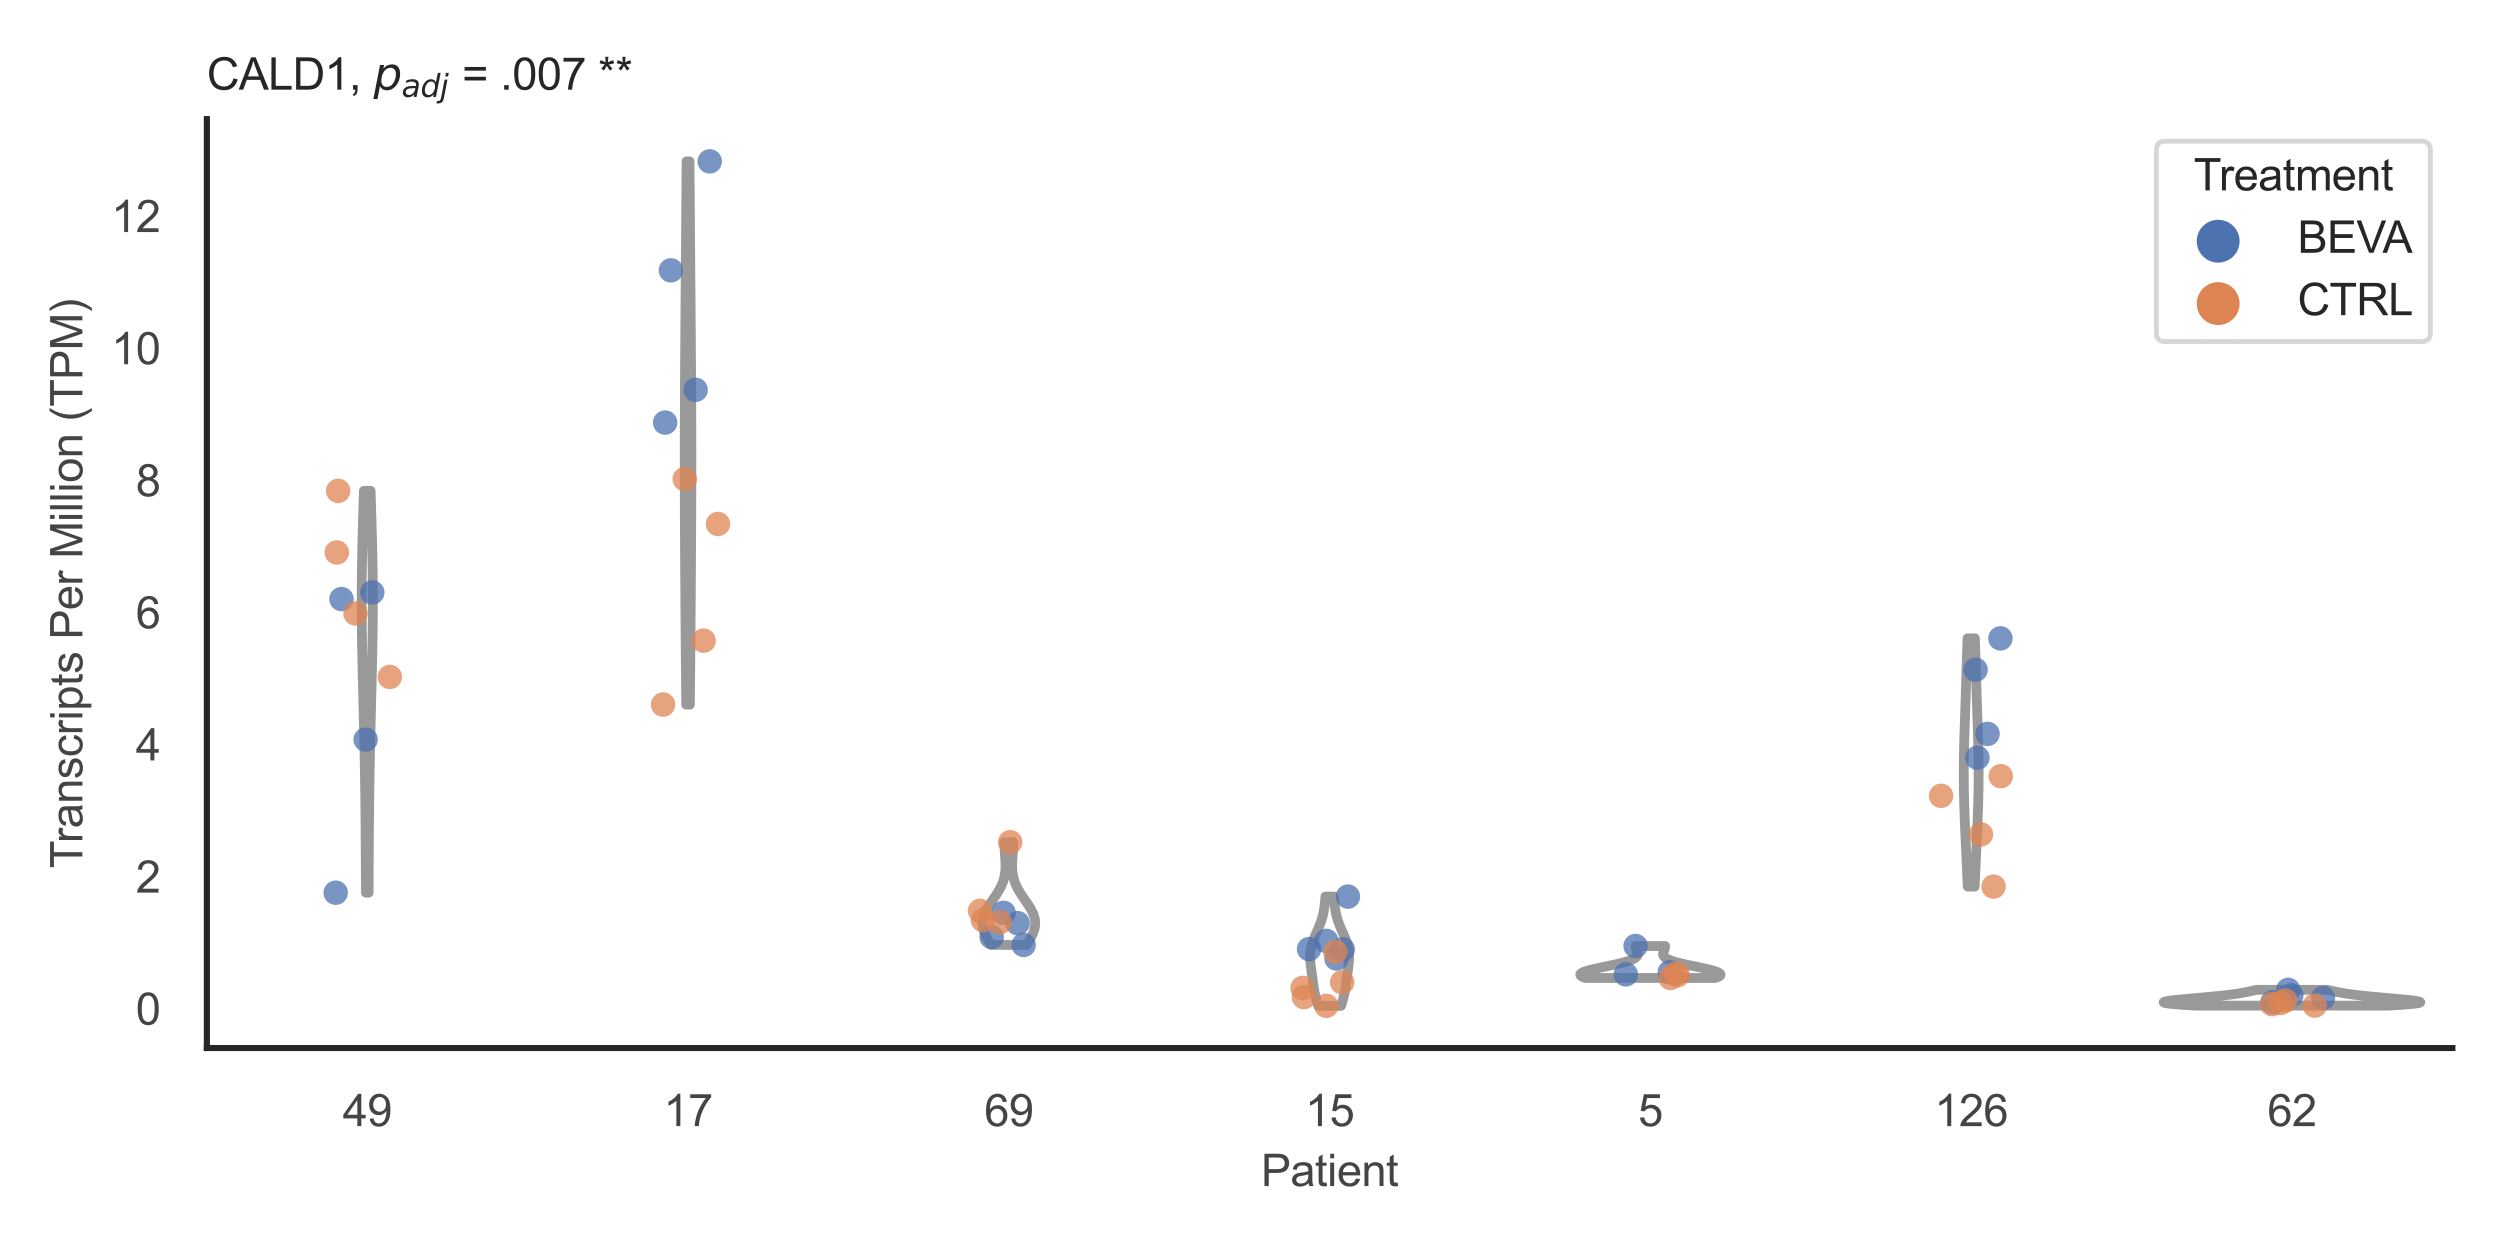 <?xml version="1.0" encoding="utf-8" standalone="no"?>
<!DOCTYPE svg PUBLIC "-//W3C//DTD SVG 1.1//EN"
  "http://www.w3.org/Graphics/SVG/1.1/DTD/svg11.dtd">
<svg xmlns:xlink="http://www.w3.org/1999/xlink" width="510.236pt" height="255.118pt" viewBox="0 0 510.236 255.118" xmlns="http://www.w3.org/2000/svg" version="1.1">
 <defs>
  <style type="text/css">*{stroke-linejoin: round; stroke-linecap: butt}</style>
 </defs>
 <g id="figure_1">
  <g id="patch_1">
   <path d="M 0 255.118 
L 510.236 255.118 
L 510.236 0 
L 0 0 
z
" style="fill: #ffffff"/>
  </g>
  <g id="axes_1">
   <g id="patch_2">
    <path d="M 42.22 213.898 
L 500.516 213.898 
L 500.516 24.32 
L 42.22 24.32 
z
" style="fill: #ffffff"/>
   </g>
   <g id="matplotlib.axis_1">
    <g id="xtick_1">
     <g id="text_1">
      <!-- 49 -->
      <g style="fill: #444444" transform="translate(69.951 229.84)scale(0.09 -0.09)">
       <defs>
        <path id="ArialMT-34" d="M 2069 0 
L 2069 1097 
L 81 1097 
L 81 1613 
L 2172 4581 
L 2631 4581 
L 2631 1613 
L 3250 1613 
L 3250 1097 
L 2631 1097 
L 2631 0 
L 2069 0 
z
M 2069 1613 
L 2069 3678 
L 634 1613 
L 2069 1613 
z
" transform="scale(0.016)"/>
        <path id="ArialMT-39" d="M 350 1059 
L 891 1109 
Q 959 728 1153 556 
Q 1347 384 1650 384 
Q 1909 384 2104 503 
Q 2300 622 2425 820 
Q 2550 1019 2634 1356 
Q 2719 1694 2719 2044 
Q 2719 2081 2716 2156 
Q 2547 1888 2255 1720 
Q 1963 1553 1622 1553 
Q 1053 1553 659 1965 
Q 266 2378 266 3053 
Q 266 3750 677 4175 
Q 1088 4600 1706 4600 
Q 2153 4600 2523 4359 
Q 2894 4119 3086 3673 
Q 3278 3228 3278 2384 
Q 3278 1506 3087 986 
Q 2897 466 2520 194 
Q 2144 -78 1638 -78 
Q 1100 -78 759 220 
Q 419 519 350 1059 
z
M 2653 3081 
Q 2653 3566 2395 3850 
Q 2138 4134 1775 4134 
Q 1400 4134 1122 3828 
Q 844 3522 844 3034 
Q 844 2597 1108 2323 
Q 1372 2050 1759 2050 
Q 2150 2050 2401 2323 
Q 2653 2597 2653 3081 
z
" transform="scale(0.016)"/>
       </defs>
       <use xlink:href="#ArialMT-34"/>
       <use xlink:href="#ArialMT-39" x="55.615"/>
      </g>
     </g>
    </g>
    <g id="xtick_2">
     <g id="text_2">
      <!-- 17 -->
      <g style="fill: #444444" transform="translate(135.421 229.84)scale(0.09 -0.09)">
       <defs>
        <path id="ArialMT-31" d="M 2384 0 
L 1822 0 
L 1822 3584 
Q 1619 3391 1289 3197 
Q 959 3003 697 2906 
L 697 3450 
Q 1169 3672 1522 3987 
Q 1875 4303 2022 4600 
L 2384 4600 
L 2384 0 
z
" transform="scale(0.016)"/>
        <path id="ArialMT-37" d="M 303 3981 
L 303 4522 
L 3269 4522 
L 3269 4084 
Q 2831 3619 2401 2847 
Q 1972 2075 1738 1259 
Q 1569 684 1522 0 
L 944 0 
Q 953 541 1156 1306 
Q 1359 2072 1739 2783 
Q 2119 3494 2547 3981 
L 303 3981 
z
" transform="scale(0.016)"/>
       </defs>
       <use xlink:href="#ArialMT-31"/>
       <use xlink:href="#ArialMT-37" x="55.615"/>
      </g>
     </g>
    </g>
    <g id="xtick_3">
     <g id="text_3">
      <!-- 69 -->
      <g style="fill: #444444" transform="translate(200.892 229.84)scale(0.09 -0.09)">
       <defs>
        <path id="ArialMT-36" d="M 3184 3459 
L 2625 3416 
Q 2550 3747 2413 3897 
Q 2184 4138 1850 4138 
Q 1581 4138 1378 3988 
Q 1113 3794 959 3422 
Q 806 3050 800 2363 
Q 1003 2672 1297 2822 
Q 1591 2972 1913 2972 
Q 2475 2972 2870 2558 
Q 3266 2144 3266 1488 
Q 3266 1056 3080 686 
Q 2894 316 2569 119 
Q 2244 -78 1831 -78 
Q 1128 -78 684 439 
Q 241 956 241 2144 
Q 241 3472 731 4075 
Q 1159 4600 1884 4600 
Q 2425 4600 2770 4297 
Q 3116 3994 3184 3459 
z
M 888 1484 
Q 888 1194 1011 928 
Q 1134 663 1356 523 
Q 1578 384 1822 384 
Q 2178 384 2434 671 
Q 2691 959 2691 1453 
Q 2691 1928 2437 2201 
Q 2184 2475 1800 2475 
Q 1419 2475 1153 2201 
Q 888 1928 888 1484 
z
" transform="scale(0.016)"/>
       </defs>
       <use xlink:href="#ArialMT-36"/>
       <use xlink:href="#ArialMT-39" x="55.615"/>
      </g>
     </g>
    </g>
    <g id="xtick_4">
     <g id="text_4">
      <!-- 15 -->
      <g style="fill: #444444" transform="translate(266.363 229.84)scale(0.09 -0.09)">
       <defs>
        <path id="ArialMT-35" d="M 266 1200 
L 856 1250 
Q 922 819 1161 601 
Q 1400 384 1738 384 
Q 2144 384 2425 690 
Q 2706 997 2706 1503 
Q 2706 1984 2436 2262 
Q 2166 2541 1728 2541 
Q 1456 2541 1237 2417 
Q 1019 2294 894 2097 
L 366 2166 
L 809 4519 
L 3088 4519 
L 3088 3981 
L 1259 3981 
L 1013 2750 
Q 1425 3038 1878 3038 
Q 2478 3038 2890 2622 
Q 3303 2206 3303 1553 
Q 3303 931 2941 478 
Q 2500 -78 1738 -78 
Q 1113 -78 717 272 
Q 322 622 266 1200 
z
" transform="scale(0.016)"/>
       </defs>
       <use xlink:href="#ArialMT-31"/>
       <use xlink:href="#ArialMT-35" x="55.615"/>
      </g>
     </g>
    </g>
    <g id="xtick_5">
     <g id="text_5">
      <!-- 5 -->
      <g style="fill: #444444" transform="translate(334.337 229.84)scale(0.09 -0.09)">
       <use xlink:href="#ArialMT-35"/>
      </g>
     </g>
    </g>
    <g id="xtick_6">
     <g id="text_6">
      <!-- 126 -->
      <g style="fill: #444444" transform="translate(394.803 229.84)scale(0.09 -0.09)">
       <defs>
        <path id="ArialMT-32" d="M 3222 541 
L 3222 0 
L 194 0 
Q 188 203 259 391 
Q 375 700 629 1000 
Q 884 1300 1366 1694 
Q 2113 2306 2375 2664 
Q 2638 3022 2638 3341 
Q 2638 3675 2398 3904 
Q 2159 4134 1775 4134 
Q 1369 4134 1125 3890 
Q 881 3647 878 3216 
L 300 3275 
Q 359 3922 746 4261 
Q 1134 4600 1788 4600 
Q 2447 4600 2831 4234 
Q 3216 3869 3216 3328 
Q 3216 3053 3103 2787 
Q 2991 2522 2730 2228 
Q 2469 1934 1863 1422 
Q 1356 997 1212 845 
Q 1069 694 975 541 
L 3222 541 
z
" transform="scale(0.016)"/>
       </defs>
       <use xlink:href="#ArialMT-31"/>
       <use xlink:href="#ArialMT-32" x="55.615"/>
       <use xlink:href="#ArialMT-36" x="111.23"/>
      </g>
     </g>
    </g>
    <g id="xtick_7">
     <g id="text_7">
      <!-- 62 -->
      <g style="fill: #444444" transform="translate(462.776 229.84)scale(0.09 -0.09)">
       <use xlink:href="#ArialMT-36"/>
       <use xlink:href="#ArialMT-32" x="55.615"/>
      </g>
     </g>
    </g>
    <g id="text_8">
     <!-- Patient -->
     <g style="fill: #444444" transform="translate(257.359 242.071)scale(0.09 -0.09)">
      <defs>
       <path id="ArialMT-50" d="M 494 0 
L 494 4581 
L 2222 4581 
Q 2678 4581 2919 4538 
Q 3256 4481 3484 4323 
Q 3713 4166 3852 3881 
Q 3991 3597 3991 3256 
Q 3991 2672 3619 2267 
Q 3247 1863 2275 1863 
L 1100 1863 
L 1100 0 
L 494 0 
z
M 1100 2403 
L 2284 2403 
Q 2872 2403 3119 2622 
Q 3366 2841 3366 3238 
Q 3366 3525 3220 3729 
Q 3075 3934 2838 4000 
Q 2684 4041 2272 4041 
L 1100 4041 
L 1100 2403 
z
" transform="scale(0.016)"/>
       <path id="ArialMT-61" d="M 2588 409 
Q 2275 144 1986 34 
Q 1697 -75 1366 -75 
Q 819 -75 525 192 
Q 231 459 231 875 
Q 231 1119 342 1320 
Q 453 1522 633 1644 
Q 813 1766 1038 1828 
Q 1203 1872 1538 1913 
Q 2219 1994 2541 2106 
Q 2544 2222 2544 2253 
Q 2544 2597 2384 2738 
Q 2169 2928 1744 2928 
Q 1347 2928 1158 2789 
Q 969 2650 878 2297 
L 328 2372 
Q 403 2725 575 2942 
Q 747 3159 1072 3276 
Q 1397 3394 1825 3394 
Q 2250 3394 2515 3294 
Q 2781 3194 2906 3042 
Q 3031 2891 3081 2659 
Q 3109 2516 3109 2141 
L 3109 1391 
Q 3109 606 3145 398 
Q 3181 191 3288 0 
L 2700 0 
Q 2613 175 2588 409 
z
M 2541 1666 
Q 2234 1541 1622 1453 
Q 1275 1403 1131 1340 
Q 988 1278 909 1158 
Q 831 1038 831 891 
Q 831 666 1001 516 
Q 1172 366 1500 366 
Q 1825 366 2078 508 
Q 2331 650 2450 897 
Q 2541 1088 2541 1459 
L 2541 1666 
z
" transform="scale(0.016)"/>
       <path id="ArialMT-74" d="M 1650 503 
L 1731 6 
Q 1494 -44 1306 -44 
Q 1000 -44 831 53 
Q 663 150 594 308 
Q 525 466 525 972 
L 525 2881 
L 113 2881 
L 113 3319 
L 525 3319 
L 525 4141 
L 1084 4478 
L 1084 3319 
L 1650 3319 
L 1650 2881 
L 1084 2881 
L 1084 941 
Q 1084 700 1114 631 
Q 1144 563 1211 522 
Q 1278 481 1403 481 
Q 1497 481 1650 503 
z
" transform="scale(0.016)"/>
       <path id="ArialMT-69" d="M 425 3934 
L 425 4581 
L 988 4581 
L 988 3934 
L 425 3934 
z
M 425 0 
L 425 3319 
L 988 3319 
L 988 0 
L 425 0 
z
" transform="scale(0.016)"/>
       <path id="ArialMT-65" d="M 2694 1069 
L 3275 997 
Q 3138 488 2766 206 
Q 2394 -75 1816 -75 
Q 1088 -75 661 373 
Q 234 822 234 1631 
Q 234 2469 665 2931 
Q 1097 3394 1784 3394 
Q 2450 3394 2872 2941 
Q 3294 2488 3294 1666 
Q 3294 1616 3291 1516 
L 816 1516 
Q 847 969 1125 678 
Q 1403 388 1819 388 
Q 2128 388 2347 550 
Q 2566 713 2694 1069 
z
M 847 1978 
L 2700 1978 
Q 2663 2397 2488 2606 
Q 2219 2931 1791 2931 
Q 1403 2931 1139 2672 
Q 875 2413 847 1978 
z
" transform="scale(0.016)"/>
       <path id="ArialMT-6e" d="M 422 0 
L 422 3319 
L 928 3319 
L 928 2847 
Q 1294 3394 1984 3394 
Q 2284 3394 2536 3286 
Q 2788 3178 2913 3003 
Q 3038 2828 3088 2588 
Q 3119 2431 3119 2041 
L 3119 0 
L 2556 0 
L 2556 2019 
Q 2556 2363 2490 2533 
Q 2425 2703 2258 2804 
Q 2091 2906 1866 2906 
Q 1506 2906 1245 2678 
Q 984 2450 984 1813 
L 984 0 
L 422 0 
z
" transform="scale(0.016)"/>
      </defs>
      <use xlink:href="#ArialMT-50"/>
      <use xlink:href="#ArialMT-61" x="66.699"/>
      <use xlink:href="#ArialMT-74" x="122.314"/>
      <use xlink:href="#ArialMT-69" x="150.098"/>
      <use xlink:href="#ArialMT-65" x="172.314"/>
      <use xlink:href="#ArialMT-6e" x="227.93"/>
      <use xlink:href="#ArialMT-74" x="283.545"/>
     </g>
    </g>
   </g>
   <g id="matplotlib.axis_2">
    <g id="ytick_1">
     <g id="text_9">
      <!-- 0 -->
      <g style="fill: #444444" transform="translate(27.715 209.131)scale(0.09 -0.09)">
       <defs>
        <path id="ArialMT-30" d="M 266 2259 
Q 266 3072 433 3567 
Q 600 4063 929 4331 
Q 1259 4600 1759 4600 
Q 2128 4600 2406 4451 
Q 2684 4303 2865 4023 
Q 3047 3744 3150 3342 
Q 3253 2941 3253 2259 
Q 3253 1453 3087 958 
Q 2922 463 2592 192 
Q 2263 -78 1759 -78 
Q 1097 -78 719 397 
Q 266 969 266 2259 
z
M 844 2259 
Q 844 1131 1108 757 
Q 1372 384 1759 384 
Q 2147 384 2411 759 
Q 2675 1134 2675 2259 
Q 2675 3391 2411 3762 
Q 2147 4134 1753 4134 
Q 1366 4134 1134 3806 
Q 844 3388 844 2259 
z
" transform="scale(0.016)"/>
       </defs>
       <use xlink:href="#ArialMT-30"/>
      </g>
     </g>
    </g>
    <g id="ytick_2">
     <g id="text_10">
      <!-- 2 -->
      <g style="fill: #444444" transform="translate(27.715 182.17)scale(0.09 -0.09)">
       <use xlink:href="#ArialMT-32"/>
      </g>
     </g>
    </g>
    <g id="ytick_3">
     <g id="text_11">
      <!-- 4 -->
      <g style="fill: #444444" transform="translate(27.715 155.209)scale(0.09 -0.09)">
       <use xlink:href="#ArialMT-34"/>
      </g>
     </g>
    </g>
    <g id="ytick_4">
     <g id="text_12">
      <!-- 6 -->
      <g style="fill: #444444" transform="translate(27.715 128.248)scale(0.09 -0.09)">
       <use xlink:href="#ArialMT-36"/>
      </g>
     </g>
    </g>
    <g id="ytick_5">
     <g id="text_13">
      <!-- 8 -->
      <g style="fill: #444444" transform="translate(27.715 101.286)scale(0.09 -0.09)">
       <defs>
        <path id="ArialMT-38" d="M 1131 2484 
Q 781 2613 612 2850 
Q 444 3088 444 3419 
Q 444 3919 803 4259 
Q 1163 4600 1759 4600 
Q 2359 4600 2725 4251 
Q 3091 3903 3091 3403 
Q 3091 3084 2923 2848 
Q 2756 2613 2416 2484 
Q 2838 2347 3058 2040 
Q 3278 1734 3278 1309 
Q 3278 722 2862 322 
Q 2447 -78 1769 -78 
Q 1091 -78 675 323 
Q 259 725 259 1325 
Q 259 1772 486 2073 
Q 713 2375 1131 2484 
z
M 1019 3438 
Q 1019 3113 1228 2906 
Q 1438 2700 1772 2700 
Q 2097 2700 2305 2904 
Q 2513 3109 2513 3406 
Q 2513 3716 2298 3927 
Q 2084 4138 1766 4138 
Q 1444 4138 1231 3931 
Q 1019 3725 1019 3438 
z
M 838 1322 
Q 838 1081 952 856 
Q 1066 631 1291 507 
Q 1516 384 1775 384 
Q 2178 384 2440 643 
Q 2703 903 2703 1303 
Q 2703 1709 2433 1975 
Q 2163 2241 1756 2241 
Q 1359 2241 1098 1978 
Q 838 1716 838 1322 
z
" transform="scale(0.016)"/>
       </defs>
       <use xlink:href="#ArialMT-38"/>
      </g>
     </g>
    </g>
    <g id="ytick_6">
     <g id="text_14">
      <!-- 10 -->
      <g style="fill: #444444" transform="translate(22.71 74.325)scale(0.09 -0.09)">
       <use xlink:href="#ArialMT-31"/>
       <use xlink:href="#ArialMT-30" x="55.615"/>
      </g>
     </g>
    </g>
    <g id="ytick_7">
     <g id="text_15">
      <!-- 12 -->
      <g style="fill: #444444" transform="translate(22.71 47.364)scale(0.09 -0.09)">
       <use xlink:href="#ArialMT-31"/>
       <use xlink:href="#ArialMT-32" x="55.615"/>
      </g>
     </g>
    </g>
    <g id="text_16">
     <!-- Transcripts Per Million (TPM) -->
     <g style="fill: #444444" transform="translate(16.816 177.194)rotate(-90)scale(0.09 -0.09)">
      <defs>
       <path id="ArialMT-54" d="M 1659 0 
L 1659 4041 
L 150 4041 
L 150 4581 
L 3781 4581 
L 3781 4041 
L 2266 4041 
L 2266 0 
L 1659 0 
z
" transform="scale(0.016)"/>
       <path id="ArialMT-72" d="M 416 0 
L 416 3319 
L 922 3319 
L 922 2816 
Q 1116 3169 1280 3281 
Q 1444 3394 1641 3394 
Q 1925 3394 2219 3213 
L 2025 2691 
Q 1819 2813 1613 2813 
Q 1428 2813 1281 2702 
Q 1134 2591 1072 2394 
Q 978 2094 978 1738 
L 978 0 
L 416 0 
z
" transform="scale(0.016)"/>
       <path id="ArialMT-73" d="M 197 991 
L 753 1078 
Q 800 744 1014 566 
Q 1228 388 1613 388 
Q 2000 388 2187 545 
Q 2375 703 2375 916 
Q 2375 1106 2209 1216 
Q 2094 1291 1634 1406 
Q 1016 1563 777 1677 
Q 538 1791 414 1992 
Q 291 2194 291 2438 
Q 291 2659 392 2848 
Q 494 3038 669 3163 
Q 800 3259 1026 3326 
Q 1253 3394 1513 3394 
Q 1903 3394 2198 3281 
Q 2494 3169 2634 2976 
Q 2775 2784 2828 2463 
L 2278 2388 
Q 2241 2644 2061 2787 
Q 1881 2931 1553 2931 
Q 1166 2931 1000 2803 
Q 834 2675 834 2503 
Q 834 2394 903 2306 
Q 972 2216 1119 2156 
Q 1203 2125 1616 2013 
Q 2213 1853 2448 1751 
Q 2684 1650 2818 1456 
Q 2953 1263 2953 975 
Q 2953 694 2789 445 
Q 2625 197 2315 61 
Q 2006 -75 1616 -75 
Q 969 -75 630 194 
Q 291 463 197 991 
z
" transform="scale(0.016)"/>
       <path id="ArialMT-63" d="M 2588 1216 
L 3141 1144 
Q 3050 572 2676 248 
Q 2303 -75 1759 -75 
Q 1078 -75 664 370 
Q 250 816 250 1647 
Q 250 2184 428 2587 
Q 606 2991 970 3192 
Q 1334 3394 1763 3394 
Q 2303 3394 2647 3120 
Q 2991 2847 3088 2344 
L 2541 2259 
Q 2463 2594 2264 2762 
Q 2066 2931 1784 2931 
Q 1359 2931 1093 2626 
Q 828 2322 828 1663 
Q 828 994 1084 691 
Q 1341 388 1753 388 
Q 2084 388 2306 591 
Q 2528 794 2588 1216 
z
" transform="scale(0.016)"/>
       <path id="ArialMT-70" d="M 422 -1272 
L 422 3319 
L 934 3319 
L 934 2888 
Q 1116 3141 1344 3267 
Q 1572 3394 1897 3394 
Q 2322 3394 2647 3175 
Q 2972 2956 3137 2557 
Q 3303 2159 3303 1684 
Q 3303 1175 3120 767 
Q 2938 359 2589 142 
Q 2241 -75 1856 -75 
Q 1575 -75 1351 44 
Q 1128 163 984 344 
L 984 -1272 
L 422 -1272 
z
M 931 1641 
Q 931 1000 1190 694 
Q 1450 388 1819 388 
Q 2194 388 2461 705 
Q 2728 1022 2728 1688 
Q 2728 2322 2467 2637 
Q 2206 2953 1844 2953 
Q 1484 2953 1207 2617 
Q 931 2281 931 1641 
z
" transform="scale(0.016)"/>
       <path id="ArialMT-20" transform="scale(0.016)"/>
       <path id="ArialMT-4d" d="M 475 0 
L 475 4581 
L 1388 4581 
L 2472 1338 
Q 2622 884 2691 659 
Q 2769 909 2934 1394 
L 4031 4581 
L 4847 4581 
L 4847 0 
L 4263 0 
L 4263 3834 
L 2931 0 
L 2384 0 
L 1059 3900 
L 1059 0 
L 475 0 
z
" transform="scale(0.016)"/>
       <path id="ArialMT-6c" d="M 409 0 
L 409 4581 
L 972 4581 
L 972 0 
L 409 0 
z
" transform="scale(0.016)"/>
       <path id="ArialMT-6f" d="M 213 1659 
Q 213 2581 725 3025 
Q 1153 3394 1769 3394 
Q 2453 3394 2887 2945 
Q 3322 2497 3322 1706 
Q 3322 1066 3130 698 
Q 2938 331 2570 128 
Q 2203 -75 1769 -75 
Q 1072 -75 642 372 
Q 213 819 213 1659 
z
M 791 1659 
Q 791 1022 1069 705 
Q 1347 388 1769 388 
Q 2188 388 2466 706 
Q 2744 1025 2744 1678 
Q 2744 2294 2464 2611 
Q 2184 2928 1769 2928 
Q 1347 2928 1069 2612 
Q 791 2297 791 1659 
z
" transform="scale(0.016)"/>
       <path id="ArialMT-28" d="M 1497 -1347 
Q 1031 -759 709 28 
Q 388 816 388 1659 
Q 388 2403 628 3084 
Q 909 3875 1497 4659 
L 1900 4659 
Q 1522 4009 1400 3731 
Q 1209 3300 1100 2831 
Q 966 2247 966 1656 
Q 966 153 1900 -1347 
L 1497 -1347 
z
" transform="scale(0.016)"/>
       <path id="ArialMT-29" d="M 791 -1347 
L 388 -1347 
Q 1322 153 1322 1656 
Q 1322 2244 1188 2822 
Q 1081 3291 891 3722 
Q 769 4003 388 4659 
L 791 4659 
Q 1378 3875 1659 3084 
Q 1900 2403 1900 1659 
Q 1900 816 1576 28 
Q 1253 -759 791 -1347 
z
" transform="scale(0.016)"/>
      </defs>
      <use xlink:href="#ArialMT-54"/>
      <use xlink:href="#ArialMT-72" x="57.334"/>
      <use xlink:href="#ArialMT-61" x="90.635"/>
      <use xlink:href="#ArialMT-6e" x="146.25"/>
      <use xlink:href="#ArialMT-73" x="201.865"/>
      <use xlink:href="#ArialMT-63" x="251.865"/>
      <use xlink:href="#ArialMT-72" x="301.865"/>
      <use xlink:href="#ArialMT-69" x="335.166"/>
      <use xlink:href="#ArialMT-70" x="357.383"/>
      <use xlink:href="#ArialMT-74" x="412.998"/>
      <use xlink:href="#ArialMT-73" x="440.781"/>
      <use xlink:href="#ArialMT-20" x="490.781"/>
      <use xlink:href="#ArialMT-50" x="518.564"/>
      <use xlink:href="#ArialMT-65" x="585.264"/>
      <use xlink:href="#ArialMT-72" x="640.879"/>
      <use xlink:href="#ArialMT-20" x="674.18"/>
      <use xlink:href="#ArialMT-4d" x="701.963"/>
      <use xlink:href="#ArialMT-69" x="785.264"/>
      <use xlink:href="#ArialMT-6c" x="807.48"/>
      <use xlink:href="#ArialMT-6c" x="829.697"/>
      <use xlink:href="#ArialMT-69" x="851.914"/>
      <use xlink:href="#ArialMT-6f" x="874.131"/>
      <use xlink:href="#ArialMT-6e" x="929.746"/>
      <use xlink:href="#ArialMT-20" x="985.361"/>
      <use xlink:href="#ArialMT-28" x="1013.145"/>
      <use xlink:href="#ArialMT-54" x="1046.445"/>
      <use xlink:href="#ArialMT-50" x="1107.529"/>
      <use xlink:href="#ArialMT-4d" x="1174.229"/>
      <use xlink:href="#ArialMT-29" x="1257.529"/>
     </g>
    </g>
   </g>
   <g id="PolyCollection_1">
    <defs>
     <path id="m0c9b242c10" d="M 75.225 -72.921 
L 74.686 -72.921 
L 74.681 -73.749 
L 74.677 -74.578 
L 74.672 -75.406 
L 74.668 -76.235 
L 74.663 -77.063 
L 74.659 -77.892 
L 74.655 -78.72 
L 74.65 -79.549 
L 74.646 -80.377 
L 74.642 -81.205 
L 74.637 -82.034 
L 74.632 -82.862 
L 74.627 -83.691 
L 74.621 -84.519 
L 74.615 -85.348 
L 74.609 -86.176 
L 74.603 -87.004 
L 74.596 -87.833 
L 74.588 -88.661 
L 74.58 -89.49 
L 74.572 -90.318 
L 74.563 -91.147 
L 74.553 -91.975 
L 74.543 -92.804 
L 74.533 -93.632 
L 74.521 -94.46 
L 74.509 -95.289 
L 74.497 -96.117 
L 74.483 -96.946 
L 74.47 -97.774 
L 74.455 -98.603 
L 74.44 -99.431 
L 74.425 -100.259 
L 74.408 -101.088 
L 74.392 -101.916 
L 74.374 -102.745 
L 74.357 -103.573 
L 74.338 -104.402 
L 74.32 -105.23 
L 74.301 -106.058 
L 74.281 -106.887 
L 74.262 -107.715 
L 74.242 -108.544 
L 74.221 -109.372 
L 74.201 -110.201 
L 74.181 -111.029 
L 74.16 -111.858 
L 74.139 -112.686 
L 74.119 -113.514 
L 74.098 -114.343 
L 74.078 -115.171 
L 74.058 -116 
L 74.038 -116.828 
L 74.019 -117.657 
L 74 -118.485 
L 73.982 -119.313 
L 73.964 -120.142 
L 73.947 -120.97 
L 73.931 -121.799 
L 73.915 -122.627 
L 73.901 -123.456 
L 73.887 -124.284 
L 73.875 -125.113 
L 73.863 -125.941 
L 73.853 -126.769 
L 73.844 -127.598 
L 73.836 -128.426 
L 73.83 -129.255 
L 73.825 -130.083 
L 73.821 -130.912 
L 73.819 -131.74 
L 73.819 -132.568 
L 73.82 -133.397 
L 73.822 -134.225 
L 73.826 -135.054 
L 73.832 -135.882 
L 73.839 -136.711 
L 73.847 -137.539 
L 73.857 -138.367 
L 73.869 -139.196 
L 73.882 -140.024 
L 73.896 -140.853 
L 73.911 -141.681 
L 73.928 -142.51 
L 73.946 -143.338 
L 73.965 -144.167 
L 73.985 -144.995 
L 74.006 -145.823 
L 74.027 -146.652 
L 74.05 -147.48 
L 74.073 -148.309 
L 74.097 -149.137 
L 74.122 -149.966 
L 74.147 -150.794 
L 74.172 -151.622 
L 74.198 -152.451 
L 74.224 -153.279 
L 74.25 -154.108 
L 74.276 -154.936 
L 75.635 -154.936 
L 75.635 -154.936 
L 75.661 -154.108 
L 75.687 -153.279 
L 75.713 -152.451 
L 75.739 -151.622 
L 75.764 -150.794 
L 75.789 -149.966 
L 75.813 -149.137 
L 75.837 -148.309 
L 75.861 -147.48 
L 75.883 -146.652 
L 75.905 -145.823 
L 75.926 -144.995 
L 75.946 -144.167 
L 75.965 -143.338 
L 75.983 -142.51 
L 76 -141.681 
L 76.015 -140.853 
L 76.029 -140.024 
L 76.042 -139.196 
L 76.054 -138.367 
L 76.064 -137.539 
L 76.072 -136.711 
L 76.079 -135.882 
L 76.085 -135.054 
L 76.089 -134.225 
L 76.091 -133.397 
L 76.092 -132.568 
L 76.091 -131.74 
L 76.089 -130.912 
L 76.086 -130.083 
L 76.081 -129.255 
L 76.075 -128.426 
L 76.067 -127.598 
L 76.058 -126.769 
L 76.048 -125.941 
L 76.036 -125.113 
L 76.024 -124.284 
L 76.01 -123.456 
L 75.996 -122.627 
L 75.98 -121.799 
L 75.964 -120.97 
L 75.947 -120.142 
L 75.929 -119.313 
L 75.911 -118.485 
L 75.892 -117.657 
L 75.873 -116.828 
L 75.853 -116 
L 75.833 -115.171 
L 75.813 -114.343 
L 75.792 -113.514 
L 75.772 -112.686 
L 75.751 -111.858 
L 75.73 -111.029 
L 75.71 -110.201 
L 75.689 -109.372 
L 75.669 -108.544 
L 75.649 -107.715 
L 75.629 -106.887 
L 75.61 -106.058 
L 75.591 -105.23 
L 75.572 -104.402 
L 75.554 -103.573 
L 75.536 -102.745 
L 75.519 -101.916 
L 75.503 -101.088 
L 75.486 -100.259 
L 75.471 -99.431 
L 75.456 -98.603 
L 75.441 -97.774 
L 75.427 -96.946 
L 75.414 -96.117 
L 75.402 -95.289 
L 75.39 -94.46 
L 75.378 -93.632 
L 75.368 -92.804 
L 75.357 -91.975 
L 75.348 -91.147 
L 75.339 -90.318 
L 75.33 -89.49 
L 75.322 -88.661 
L 75.315 -87.833 
L 75.308 -87.004 
L 75.302 -86.176 
L 75.295 -85.348 
L 75.29 -84.519 
L 75.284 -83.691 
L 75.279 -82.862 
L 75.274 -82.034 
L 75.269 -81.205 
L 75.265 -80.377 
L 75.26 -79.549 
L 75.256 -78.72 
L 75.252 -77.892 
L 75.247 -77.063 
L 75.243 -76.235 
L 75.239 -75.406 
L 75.234 -74.578 
L 75.23 -73.749 
L 75.225 -72.921 
z
" style="stroke: #999999; stroke-width: 2"/>
    </defs>
    <g clip-path="url(#pf3ba3ba6c9)">
     <use xlink:href="#m0c9b242c10" x="0" y="255.118" style="fill: #ffffff; stroke: #999999; stroke-width: 2"/>
    </g>
   </g>
   <g id="PolyCollection_2">
    <defs>
     <path id="m6442e248f2" d="M 140.801 -111.322 
L 140.052 -111.322 
L 140.041 -112.442 
L 140.031 -113.562 
L 140.021 -114.681 
L 140.011 -115.801 
L 140.001 -116.921 
L 139.991 -118.041 
L 139.981 -119.16 
L 139.971 -120.28 
L 139.962 -121.4 
L 139.953 -122.52 
L 139.943 -123.64 
L 139.934 -124.759 
L 139.925 -125.879 
L 139.917 -126.999 
L 139.908 -128.119 
L 139.899 -129.239 
L 139.891 -130.358 
L 139.883 -131.478 
L 139.875 -132.598 
L 139.867 -133.718 
L 139.859 -134.837 
L 139.851 -135.957 
L 139.844 -137.077 
L 139.837 -138.197 
L 139.829 -139.317 
L 139.822 -140.436 
L 139.816 -141.556 
L 139.809 -142.676 
L 139.803 -143.796 
L 139.797 -144.916 
L 139.791 -146.035 
L 139.786 -147.155 
L 139.781 -148.275 
L 139.776 -149.395 
L 139.771 -150.515 
L 139.767 -151.634 
L 139.764 -152.754 
L 139.76 -153.874 
L 139.758 -154.994 
L 139.755 -156.113 
L 139.753 -157.233 
L 139.752 -158.353 
L 139.751 -159.473 
L 139.75 -160.593 
L 139.75 -161.712 
L 139.751 -162.832 
L 139.752 -163.952 
L 139.753 -165.072 
L 139.755 -166.192 
L 139.757 -167.311 
L 139.76 -168.431 
L 139.764 -169.551 
L 139.768 -170.671 
L 139.772 -171.79 
L 139.777 -172.91 
L 139.782 -174.03 
L 139.787 -175.15 
L 139.793 -176.27 
L 139.8 -177.389 
L 139.806 -178.509 
L 139.813 -179.629 
L 139.82 -180.749 
L 139.827 -181.869 
L 139.835 -182.988 
L 139.843 -184.108 
L 139.851 -185.228 
L 139.859 -186.348 
L 139.867 -187.468 
L 139.875 -188.587 
L 139.884 -189.707 
L 139.892 -190.827 
L 139.901 -191.947 
L 139.909 -193.066 
L 139.918 -194.186 
L 139.926 -195.306 
L 139.935 -196.426 
L 139.943 -197.546 
L 139.952 -198.665 
L 139.96 -199.785 
L 139.969 -200.905 
L 139.977 -202.025 
L 139.985 -203.145 
L 139.994 -204.264 
L 140.002 -205.384 
L 140.01 -206.504 
L 140.019 -207.624 
L 140.027 -208.743 
L 140.035 -209.863 
L 140.044 -210.983 
L 140.052 -212.103 
L 140.06 -213.223 
L 140.069 -214.342 
L 140.077 -215.462 
L 140.086 -216.582 
L 140.094 -217.702 
L 140.102 -218.822 
L 140.111 -219.941 
L 140.119 -221.061 
L 140.128 -222.181 
L 140.725 -222.181 
L 140.725 -222.181 
L 140.733 -221.061 
L 140.742 -219.941 
L 140.75 -218.822 
L 140.759 -217.702 
L 140.767 -216.582 
L 140.776 -215.462 
L 140.784 -214.342 
L 140.792 -213.223 
L 140.801 -212.103 
L 140.809 -210.983 
L 140.817 -209.863 
L 140.826 -208.743 
L 140.834 -207.624 
L 140.842 -206.504 
L 140.851 -205.384 
L 140.859 -204.264 
L 140.867 -203.145 
L 140.876 -202.025 
L 140.884 -200.905 
L 140.893 -199.785 
L 140.901 -198.665 
L 140.909 -197.546 
L 140.918 -196.426 
L 140.927 -195.306 
L 140.935 -194.186 
L 140.944 -193.066 
L 140.952 -191.947 
L 140.961 -190.827 
L 140.969 -189.707 
L 140.977 -188.587 
L 140.986 -187.468 
L 140.994 -186.348 
L 141.002 -185.228 
L 141.01 -184.108 
L 141.018 -182.988 
L 141.025 -181.869 
L 141.033 -180.749 
L 141.04 -179.629 
L 141.047 -178.509 
L 141.053 -177.389 
L 141.059 -176.27 
L 141.065 -175.15 
L 141.071 -174.03 
L 141.076 -172.91 
L 141.081 -171.79 
L 141.085 -170.671 
L 141.089 -169.551 
L 141.092 -168.431 
L 141.095 -167.311 
L 141.098 -166.192 
L 141.1 -165.072 
L 141.101 -163.952 
L 141.102 -162.832 
L 141.103 -161.712 
L 141.103 -160.593 
L 141.102 -159.473 
L 141.101 -158.353 
L 141.1 -157.233 
L 141.098 -156.113 
L 141.095 -154.994 
L 141.092 -153.874 
L 141.089 -152.754 
L 141.085 -151.634 
L 141.081 -150.515 
L 141.077 -149.395 
L 141.072 -148.275 
L 141.067 -147.155 
L 141.061 -146.035 
L 141.056 -144.916 
L 141.05 -143.796 
L 141.043 -142.676 
L 141.037 -141.556 
L 141.03 -140.436 
L 141.023 -139.317 
L 141.016 -138.197 
L 141.009 -137.077 
L 141.001 -135.957 
L 140.994 -134.837 
L 140.986 -133.718 
L 140.978 -132.598 
L 140.97 -131.478 
L 140.962 -130.358 
L 140.953 -129.239 
L 140.945 -128.119 
L 140.936 -126.999 
L 140.927 -125.879 
L 140.918 -124.759 
L 140.909 -123.64 
L 140.9 -122.52 
L 140.891 -121.4 
L 140.881 -120.28 
L 140.872 -119.16 
L 140.862 -118.041 
L 140.852 -116.921 
L 140.842 -115.801 
L 140.832 -114.681 
L 140.822 -113.562 
L 140.811 -112.442 
L 140.801 -111.322 
z
" style="stroke: #999999; stroke-width: 2"/>
    </defs>
    <g clip-path="url(#pf3ba3ba6c9)">
     <use xlink:href="#m6442e248f2" x="0" y="255.118" style="fill: #ffffff; stroke: #999999; stroke-width: 2"/>
    </g>
   </g>
   <g id="PolyCollection_3">
    <defs>
     <path id="me85d259ad2" d="M 209.515 -62.262 
L 202.279 -62.262 
L 202.145 -62.474 
L 202.013 -62.685 
L 201.883 -62.897 
L 201.756 -63.109 
L 201.632 -63.321 
L 201.511 -63.533 
L 201.396 -63.744 
L 201.285 -63.956 
L 201.18 -64.168 
L 201.081 -64.38 
L 200.988 -64.592 
L 200.903 -64.803 
L 200.825 -65.015 
L 200.755 -65.227 
L 200.694 -65.439 
L 200.641 -65.65 
L 200.597 -65.862 
L 200.563 -66.074 
L 200.539 -66.286 
L 200.524 -66.498 
L 200.52 -66.709 
L 200.525 -66.921 
L 200.541 -67.133 
L 200.567 -67.345 
L 200.603 -67.556 
L 200.649 -67.768 
L 200.704 -67.98 
L 200.769 -68.192 
L 200.844 -68.404 
L 200.926 -68.615 
L 201.018 -68.827 
L 201.117 -69.039 
L 201.223 -69.251 
L 201.337 -69.463 
L 201.456 -69.674 
L 201.581 -69.886 
L 201.712 -70.098 
L 201.846 -70.31 
L 201.984 -70.521 
L 202.125 -70.733 
L 202.268 -70.945 
L 202.413 -71.157 
L 202.559 -71.369 
L 202.705 -71.58 
L 202.851 -71.792 
L 202.995 -72.004 
L 203.138 -72.216 
L 203.279 -72.427 
L 203.416 -72.639 
L 203.551 -72.851 
L 203.682 -73.063 
L 203.809 -73.275 
L 203.931 -73.486 
L 204.048 -73.698 
L 204.161 -73.91 
L 204.267 -74.122 
L 204.369 -74.333 
L 204.464 -74.545 
L 204.553 -74.757 
L 204.637 -74.969 
L 204.714 -75.181 
L 204.786 -75.392 
L 204.851 -75.604 
L 204.911 -75.816 
L 204.964 -76.028 
L 205.012 -76.24 
L 205.054 -76.451 
L 205.091 -76.663 
L 205.123 -76.875 
L 205.15 -77.087 
L 205.171 -77.298 
L 205.189 -77.51 
L 205.202 -77.722 
L 205.211 -77.934 
L 205.217 -78.146 
L 205.219 -78.357 
L 205.218 -78.569 
L 205.214 -78.781 
L 205.208 -78.993 
L 205.2 -79.204 
L 205.189 -79.416 
L 205.178 -79.628 
L 205.165 -79.84 
L 205.151 -80.052 
L 205.137 -80.263 
L 205.122 -80.475 
L 205.107 -80.687 
L 205.092 -80.899 
L 205.078 -81.111 
L 205.065 -81.322 
L 205.052 -81.534 
L 205.041 -81.746 
L 205.031 -81.958 
L 205.022 -82.169 
L 205.015 -82.381 
L 205.009 -82.593 
L 205.006 -82.805 
L 205.004 -83.017 
L 205.004 -83.228 
L 206.79 -83.228 
L 206.79 -83.228 
L 206.79 -83.017 
L 206.789 -82.805 
L 206.785 -82.593 
L 206.78 -82.381 
L 206.773 -82.169 
L 206.764 -81.958 
L 206.754 -81.746 
L 206.742 -81.534 
L 206.73 -81.322 
L 206.716 -81.111 
L 206.702 -80.899 
L 206.687 -80.687 
L 206.673 -80.475 
L 206.658 -80.263 
L 206.643 -80.052 
L 206.63 -79.84 
L 206.617 -79.628 
L 206.605 -79.416 
L 206.595 -79.204 
L 206.587 -78.993 
L 206.58 -78.781 
L 206.577 -78.569 
L 206.576 -78.357 
L 206.578 -78.146 
L 206.583 -77.934 
L 206.592 -77.722 
L 206.606 -77.51 
L 206.623 -77.298 
L 206.645 -77.087 
L 206.672 -76.875 
L 206.703 -76.663 
L 206.74 -76.451 
L 206.782 -76.24 
L 206.83 -76.028 
L 206.884 -75.816 
L 206.943 -75.604 
L 207.009 -75.392 
L 207.08 -75.181 
L 207.158 -74.969 
L 207.241 -74.757 
L 207.331 -74.545 
L 207.426 -74.333 
L 207.527 -74.122 
L 207.634 -73.91 
L 207.746 -73.698 
L 207.863 -73.486 
L 207.986 -73.275 
L 208.112 -73.063 
L 208.243 -72.851 
L 208.378 -72.639 
L 208.516 -72.427 
L 208.657 -72.216 
L 208.799 -72.004 
L 208.944 -71.792 
L 209.089 -71.58 
L 209.235 -71.369 
L 209.381 -71.157 
L 209.526 -70.945 
L 209.669 -70.733 
L 209.81 -70.521 
L 209.948 -70.31 
L 210.083 -70.098 
L 210.213 -69.886 
L 210.338 -69.674 
L 210.458 -69.463 
L 210.571 -69.251 
L 210.678 -69.039 
L 210.777 -68.827 
L 210.868 -68.615 
L 210.951 -68.404 
L 211.025 -68.192 
L 211.09 -67.98 
L 211.146 -67.768 
L 211.191 -67.556 
L 211.227 -67.345 
L 211.253 -67.133 
L 211.269 -66.921 
L 211.275 -66.709 
L 211.27 -66.498 
L 211.256 -66.286 
L 211.231 -66.074 
L 211.197 -65.862 
L 211.154 -65.65 
L 211.101 -65.439 
L 211.039 -65.227 
L 210.97 -65.015 
L 210.892 -64.803 
L 210.806 -64.592 
L 210.714 -64.38 
L 210.615 -64.168 
L 210.509 -63.956 
L 210.399 -63.744 
L 210.283 -63.533 
L 210.163 -63.321 
L 210.039 -63.109 
L 209.912 -62.897 
L 209.781 -62.685 
L 209.649 -62.474 
L 209.515 -62.262 
z
" style="stroke: #999999; stroke-width: 2"/>
    </defs>
    <g clip-path="url(#pf3ba3ba6c9)">
     <use xlink:href="#me85d259ad2" x="0" y="255.118" style="fill: #ffffff; stroke: #999999; stroke-width: 2"/>
    </g>
   </g>
   <g id="PolyCollection_4">
    <defs>
     <path id="me374c18a0e" d="M 273.7 -49.837 
L 269.037 -49.837 
L 268.962 -50.062 
L 268.889 -50.288 
L 268.819 -50.513 
L 268.751 -50.738 
L 268.686 -50.963 
L 268.624 -51.188 
L 268.564 -51.413 
L 268.507 -51.638 
L 268.453 -51.864 
L 268.402 -52.089 
L 268.353 -52.314 
L 268.307 -52.539 
L 268.264 -52.764 
L 268.223 -52.989 
L 268.184 -53.215 
L 268.146 -53.44 
L 268.111 -53.665 
L 268.077 -53.89 
L 268.044 -54.115 
L 268.012 -54.34 
L 267.981 -54.566 
L 267.95 -54.791 
L 267.92 -55.016 
L 267.89 -55.241 
L 267.86 -55.466 
L 267.83 -55.691 
L 267.799 -55.916 
L 267.769 -56.142 
L 267.738 -56.367 
L 267.707 -56.592 
L 267.676 -56.817 
L 267.645 -57.042 
L 267.615 -57.267 
L 267.585 -57.493 
L 267.556 -57.718 
L 267.528 -57.943 
L 267.501 -58.168 
L 267.477 -58.393 
L 267.454 -58.618 
L 267.435 -58.844 
L 267.418 -59.069 
L 267.406 -59.294 
L 267.397 -59.519 
L 267.392 -59.744 
L 267.393 -59.969 
L 267.398 -60.195 
L 267.409 -60.42 
L 267.426 -60.645 
L 267.448 -60.87 
L 267.476 -61.095 
L 267.511 -61.32 
L 267.552 -61.545 
L 267.599 -61.771 
L 267.652 -61.996 
L 267.711 -62.221 
L 267.776 -62.446 
L 267.846 -62.671 
L 267.921 -62.896 
L 268.001 -63.122 
L 268.086 -63.347 
L 268.174 -63.572 
L 268.265 -63.797 
L 268.359 -64.022 
L 268.456 -64.247 
L 268.553 -64.473 
L 268.652 -64.698 
L 268.752 -64.923 
L 268.851 -65.148 
L 268.95 -65.373 
L 269.047 -65.598 
L 269.143 -65.824 
L 269.236 -66.049 
L 269.327 -66.274 
L 269.415 -66.499 
L 269.5 -66.724 
L 269.581 -66.949 
L 269.658 -67.174 
L 269.732 -67.4 
L 269.801 -67.625 
L 269.866 -67.85 
L 269.927 -68.075 
L 269.984 -68.3 
L 270.037 -68.525 
L 270.086 -68.751 
L 270.131 -68.976 
L 270.173 -69.201 
L 270.211 -69.426 
L 270.246 -69.651 
L 270.279 -69.876 
L 270.308 -70.102 
L 270.336 -70.327 
L 270.361 -70.552 
L 270.385 -70.777 
L 270.407 -71.002 
L 270.429 -71.227 
L 270.449 -71.452 
L 270.469 -71.678 
L 270.488 -71.903 
L 270.507 -72.128 
L 272.229 -72.128 
L 272.229 -72.128 
L 272.248 -71.903 
L 272.268 -71.678 
L 272.287 -71.452 
L 272.308 -71.227 
L 272.329 -71.002 
L 272.351 -70.777 
L 272.375 -70.552 
L 272.4 -70.327 
L 272.428 -70.102 
L 272.458 -69.876 
L 272.49 -69.651 
L 272.525 -69.426 
L 272.563 -69.201 
L 272.605 -68.976 
L 272.65 -68.751 
L 272.699 -68.525 
L 272.752 -68.3 
L 272.809 -68.075 
L 272.87 -67.85 
L 272.935 -67.625 
L 273.005 -67.4 
L 273.078 -67.174 
L 273.155 -66.949 
L 273.237 -66.724 
L 273.321 -66.499 
L 273.409 -66.274 
L 273.5 -66.049 
L 273.594 -65.824 
L 273.689 -65.598 
L 273.787 -65.373 
L 273.885 -65.148 
L 273.985 -64.923 
L 274.084 -64.698 
L 274.183 -64.473 
L 274.281 -64.247 
L 274.377 -64.022 
L 274.471 -63.797 
L 274.562 -63.572 
L 274.65 -63.347 
L 274.735 -63.122 
L 274.815 -62.896 
L 274.89 -62.671 
L 274.96 -62.446 
L 275.025 -62.221 
L 275.084 -61.996 
L 275.137 -61.771 
L 275.184 -61.545 
L 275.225 -61.32 
L 275.26 -61.095 
L 275.288 -60.87 
L 275.311 -60.645 
L 275.327 -60.42 
L 275.338 -60.195 
L 275.344 -59.969 
L 275.344 -59.744 
L 275.339 -59.519 
L 275.331 -59.294 
L 275.318 -59.069 
L 275.301 -58.844 
L 275.282 -58.618 
L 275.26 -58.393 
L 275.235 -58.168 
L 275.209 -57.943 
L 275.181 -57.718 
L 275.152 -57.493 
L 275.122 -57.267 
L 275.091 -57.042 
L 275.06 -56.817 
L 275.029 -56.592 
L 274.998 -56.367 
L 274.967 -56.142 
L 274.937 -55.916 
L 274.906 -55.691 
L 274.876 -55.466 
L 274.846 -55.241 
L 274.816 -55.016 
L 274.786 -54.791 
L 274.755 -54.566 
L 274.724 -54.34 
L 274.692 -54.115 
L 274.659 -53.89 
L 274.625 -53.665 
L 274.59 -53.44 
L 274.553 -53.215 
L 274.514 -52.989 
L 274.472 -52.764 
L 274.429 -52.539 
L 274.383 -52.314 
L 274.334 -52.089 
L 274.283 -51.864 
L 274.229 -51.638 
L 274.172 -51.413 
L 274.113 -51.188 
L 274.05 -50.963 
L 273.985 -50.738 
L 273.917 -50.513 
L 273.847 -50.288 
L 273.774 -50.062 
L 273.7 -49.837 
z
" style="stroke: #999999; stroke-width: 2"/>
    </defs>
    <g clip-path="url(#pf3ba3ba6c9)">
     <use xlink:href="#me374c18a0e" x="0" y="255.118" style="fill: #ffffff; stroke: #999999; stroke-width: 2"/>
    </g>
   </g>
   <g id="PolyCollection_5">
    <defs>
     <path id="m884316b437" d="M 350.094 -55.518 
L 323.584 -55.518 
L 323.395 -55.584 
L 323.224 -55.65 
L 323.07 -55.716 
L 322.935 -55.782 
L 322.818 -55.848 
L 322.721 -55.914 
L 322.643 -55.979 
L 322.585 -56.045 
L 322.547 -56.111 
L 322.53 -56.177 
L 322.533 -56.243 
L 322.557 -56.309 
L 322.6 -56.375 
L 322.664 -56.441 
L 322.748 -56.507 
L 322.851 -56.573 
L 322.974 -56.639 
L 323.114 -56.704 
L 323.273 -56.77 
L 323.448 -56.836 
L 323.64 -56.902 
L 323.847 -56.968 
L 324.069 -57.034 
L 324.305 -57.1 
L 324.553 -57.166 
L 324.813 -57.232 
L 325.084 -57.298 
L 325.364 -57.364 
L 325.652 -57.429 
L 325.948 -57.495 
L 326.25 -57.561 
L 326.557 -57.627 
L 326.868 -57.693 
L 327.182 -57.759 
L 327.497 -57.825 
L 327.813 -57.891 
L 328.129 -57.957 
L 328.443 -58.023 
L 328.754 -58.089 
L 329.062 -58.155 
L 329.366 -58.22 
L 329.665 -58.286 
L 329.957 -58.352 
L 330.243 -58.418 
L 330.522 -58.484 
L 330.792 -58.55 
L 331.054 -58.616 
L 331.307 -58.682 
L 331.55 -58.748 
L 331.783 -58.814 
L 332.006 -58.88 
L 332.218 -58.945 
L 332.419 -59.011 
L 332.609 -59.077 
L 332.788 -59.143 
L 332.956 -59.209 
L 333.112 -59.275 
L 333.258 -59.341 
L 333.392 -59.407 
L 333.515 -59.473 
L 333.628 -59.539 
L 333.73 -59.605 
L 333.822 -59.671 
L 333.903 -59.736 
L 333.975 -59.802 
L 334.038 -59.868 
L 334.092 -59.934 
L 334.137 -60 
L 334.174 -60.066 
L 334.203 -60.132 
L 334.225 -60.198 
L 334.241 -60.264 
L 334.25 -60.33 
L 334.254 -60.396 
L 334.252 -60.461 
L 334.245 -60.527 
L 334.235 -60.593 
L 334.22 -60.659 
L 334.203 -60.725 
L 334.182 -60.791 
L 334.16 -60.857 
L 334.136 -60.923 
L 334.11 -60.989 
L 334.084 -61.055 
L 334.057 -61.121 
L 334.031 -61.186 
L 334.005 -61.252 
L 333.98 -61.318 
L 333.956 -61.384 
L 333.934 -61.45 
L 333.914 -61.516 
L 333.896 -61.582 
L 333.881 -61.648 
L 333.868 -61.714 
L 333.859 -61.78 
L 333.853 -61.846 
L 333.85 -61.912 
L 333.85 -61.977 
L 333.855 -62.043 
L 339.823 -62.043 
L 339.823 -62.043 
L 339.828 -61.977 
L 339.828 -61.912 
L 339.825 -61.846 
L 339.819 -61.78 
L 339.81 -61.714 
L 339.797 -61.648 
L 339.782 -61.582 
L 339.764 -61.516 
L 339.744 -61.45 
L 339.722 -61.384 
L 339.698 -61.318 
L 339.673 -61.252 
L 339.647 -61.186 
L 339.621 -61.121 
L 339.594 -61.055 
L 339.568 -60.989 
L 339.542 -60.923 
L 339.518 -60.857 
L 339.496 -60.791 
L 339.475 -60.725 
L 339.458 -60.659 
L 339.443 -60.593 
L 339.433 -60.527 
L 339.426 -60.461 
L 339.424 -60.396 
L 339.428 -60.33 
L 339.437 -60.264 
L 339.453 -60.198 
L 339.475 -60.132 
L 339.504 -60.066 
L 339.541 -60 
L 339.586 -59.934 
L 339.64 -59.868 
L 339.703 -59.802 
L 339.775 -59.736 
L 339.856 -59.671 
L 339.948 -59.605 
L 340.05 -59.539 
L 340.163 -59.473 
L 340.286 -59.407 
L 340.42 -59.341 
L 340.566 -59.275 
L 340.722 -59.209 
L 340.89 -59.143 
L 341.069 -59.077 
L 341.259 -59.011 
L 341.46 -58.945 
L 341.672 -58.88 
L 341.895 -58.814 
L 342.128 -58.748 
L 342.371 -58.682 
L 342.624 -58.616 
L 342.886 -58.55 
L 343.156 -58.484 
L 343.435 -58.418 
L 343.721 -58.352 
L 344.013 -58.286 
L 344.312 -58.22 
L 344.616 -58.155 
L 344.924 -58.089 
L 345.235 -58.023 
L 345.549 -57.957 
L 345.865 -57.891 
L 346.181 -57.825 
L 346.496 -57.759 
L 346.81 -57.693 
L 347.121 -57.627 
L 347.428 -57.561 
L 347.73 -57.495 
L 348.026 -57.429 
L 348.314 -57.364 
L 348.594 -57.298 
L 348.865 -57.232 
L 349.125 -57.166 
L 349.373 -57.1 
L 349.609 -57.034 
L 349.831 -56.968 
L 350.038 -56.902 
L 350.23 -56.836 
L 350.405 -56.77 
L 350.564 -56.704 
L 350.704 -56.639 
L 350.827 -56.573 
L 350.93 -56.507 
L 351.014 -56.441 
L 351.078 -56.375 
L 351.121 -56.309 
L 351.145 -56.243 
L 351.148 -56.177 
L 351.131 -56.111 
L 351.093 -56.045 
L 351.035 -55.979 
L 350.957 -55.914 
L 350.86 -55.848 
L 350.743 -55.782 
L 350.608 -55.716 
L 350.454 -55.65 
L 350.283 -55.584 
L 350.094 -55.518 
z
" style="stroke: #999999; stroke-width: 2"/>
    </defs>
    <g clip-path="url(#pf3ba3ba6c9)">
     <use xlink:href="#m884316b437" x="0" y="255.118" style="fill: #ffffff; stroke: #999999; stroke-width: 2"/>
    </g>
   </g>
   <g id="PolyCollection_6">
    <defs>
     <path id="m676dc938cd" d="M 403.01 -74.168 
L 401.61 -74.168 
L 401.587 -74.679 
L 401.564 -75.191 
L 401.54 -75.703 
L 401.517 -76.215 
L 401.494 -76.726 
L 401.47 -77.238 
L 401.446 -77.75 
L 401.423 -78.262 
L 401.399 -78.773 
L 401.375 -79.285 
L 401.351 -79.797 
L 401.328 -80.309 
L 401.304 -80.82 
L 401.28 -81.332 
L 401.256 -81.844 
L 401.233 -82.356 
L 401.209 -82.867 
L 401.186 -83.379 
L 401.163 -83.891 
L 401.14 -84.403 
L 401.117 -84.914 
L 401.095 -85.426 
L 401.073 -85.938 
L 401.052 -86.45 
L 401.031 -86.961 
L 401.01 -87.473 
L 400.99 -87.985 
L 400.971 -88.497 
L 400.952 -89.008 
L 400.934 -89.52 
L 400.917 -90.032 
L 400.901 -90.544 
L 400.886 -91.055 
L 400.872 -91.567 
L 400.859 -92.079 
L 400.846 -92.591 
L 400.836 -93.103 
L 400.826 -93.614 
L 400.817 -94.126 
L 400.81 -94.638 
L 400.804 -95.15 
L 400.799 -95.661 
L 400.796 -96.173 
L 400.794 -96.685 
L 400.793 -97.197 
L 400.794 -97.708 
L 400.796 -98.22 
L 400.799 -98.732 
L 400.803 -99.244 
L 400.809 -99.755 
L 400.816 -100.267 
L 400.824 -100.779 
L 400.833 -101.291 
L 400.844 -101.802 
L 400.855 -102.314 
L 400.867 -102.826 
L 400.88 -103.338 
L 400.893 -103.849 
L 400.908 -104.361 
L 400.923 -104.873 
L 400.938 -105.385 
L 400.954 -105.896 
L 400.97 -106.408 
L 400.987 -106.92 
L 401.004 -107.432 
L 401.021 -107.943 
L 401.038 -108.455 
L 401.056 -108.967 
L 401.073 -109.479 
L 401.09 -109.99 
L 401.107 -110.502 
L 401.124 -111.014 
L 401.141 -111.526 
L 401.158 -112.037 
L 401.174 -112.549 
L 401.191 -113.061 
L 401.207 -113.573 
L 401.223 -114.084 
L 401.239 -114.596 
L 401.255 -115.108 
L 401.27 -115.62 
L 401.286 -116.132 
L 401.301 -116.643 
L 401.317 -117.155 
L 401.332 -117.667 
L 401.348 -118.179 
L 401.363 -118.69 
L 401.379 -119.202 
L 401.395 -119.714 
L 401.411 -120.226 
L 401.427 -120.737 
L 401.444 -121.249 
L 401.46 -121.761 
L 401.477 -122.273 
L 401.495 -122.784 
L 401.512 -123.296 
L 401.53 -123.808 
L 401.549 -124.32 
L 401.567 -124.831 
L 403.053 -124.831 
L 403.053 -124.831 
L 403.071 -124.32 
L 403.089 -123.808 
L 403.107 -123.296 
L 403.125 -122.784 
L 403.142 -122.273 
L 403.16 -121.761 
L 403.176 -121.249 
L 403.193 -120.737 
L 403.209 -120.226 
L 403.225 -119.714 
L 403.241 -119.202 
L 403.257 -118.69 
L 403.272 -118.179 
L 403.288 -117.667 
L 403.303 -117.155 
L 403.318 -116.643 
L 403.334 -116.132 
L 403.35 -115.62 
L 403.365 -115.108 
L 403.381 -114.596 
L 403.397 -114.084 
L 403.413 -113.573 
L 403.429 -113.061 
L 403.445 -112.549 
L 403.462 -112.037 
L 403.479 -111.526 
L 403.496 -111.014 
L 403.513 -110.502 
L 403.53 -109.99 
L 403.547 -109.479 
L 403.564 -108.967 
L 403.581 -108.455 
L 403.599 -107.943 
L 403.616 -107.432 
L 403.633 -106.92 
L 403.649 -106.408 
L 403.666 -105.896 
L 403.682 -105.385 
L 403.697 -104.873 
L 403.712 -104.361 
L 403.726 -103.849 
L 403.74 -103.338 
L 403.753 -102.826 
L 403.765 -102.314 
L 403.776 -101.802 
L 403.786 -101.291 
L 403.796 -100.779 
L 403.804 -100.267 
L 403.811 -99.755 
L 403.816 -99.244 
L 403.821 -98.732 
L 403.824 -98.22 
L 403.826 -97.708 
L 403.827 -97.197 
L 403.826 -96.685 
L 403.824 -96.173 
L 403.821 -95.661 
L 403.816 -95.15 
L 403.81 -94.638 
L 403.803 -94.126 
L 403.794 -93.614 
L 403.784 -93.103 
L 403.773 -92.591 
L 403.761 -92.079 
L 403.748 -91.567 
L 403.734 -91.055 
L 403.719 -90.544 
L 403.702 -90.032 
L 403.685 -89.52 
L 403.668 -89.008 
L 403.649 -88.497 
L 403.63 -87.985 
L 403.61 -87.473 
L 403.589 -86.961 
L 403.568 -86.45 
L 403.547 -85.938 
L 403.525 -85.426 
L 403.502 -84.914 
L 403.48 -84.403 
L 403.457 -83.891 
L 403.434 -83.379 
L 403.41 -82.867 
L 403.387 -82.356 
L 403.363 -81.844 
L 403.34 -81.332 
L 403.316 -80.82 
L 403.292 -80.309 
L 403.268 -79.797 
L 403.245 -79.285 
L 403.221 -78.773 
L 403.197 -78.262 
L 403.173 -77.75 
L 403.15 -77.238 
L 403.126 -76.726 
L 403.103 -76.215 
L 403.079 -75.703 
L 403.056 -75.191 
L 403.033 -74.679 
L 403.01 -74.168 
z
" style="stroke: #999999; stroke-width: 2"/>
    </defs>
    <g clip-path="url(#pf3ba3ba6c9)">
     <use xlink:href="#m676dc938cd" x="0" y="255.118" style="fill: #ffffff; stroke: #999999; stroke-width: 2"/>
    </g>
   </g>
   <g id="PolyCollection_7">
    <defs>
     <path id="m28544d18ef" d="M 487.442 -49.875 
L 448.119 -49.875 
L 447.566 -49.908 
L 447.029 -49.941 
L 446.509 -49.973 
L 446.009 -50.006 
L 445.53 -50.038 
L 445.073 -50.071 
L 444.641 -50.103 
L 444.233 -50.136 
L 443.852 -50.168 
L 443.498 -50.201 
L 443.173 -50.233 
L 442.878 -50.266 
L 442.612 -50.298 
L 442.376 -50.331 
L 442.172 -50.363 
L 441.998 -50.396 
L 441.856 -50.428 
L 441.744 -50.461 
L 441.663 -50.493 
L 441.613 -50.526 
L 441.592 -50.558 
L 441.601 -50.591 
L 441.639 -50.623 
L 441.704 -50.656 
L 441.796 -50.688 
L 441.913 -50.721 
L 442.055 -50.753 
L 442.221 -50.786 
L 442.408 -50.818 
L 442.617 -50.851 
L 442.845 -50.883 
L 443.091 -50.916 
L 443.354 -50.948 
L 443.633 -50.981 
L 443.925 -51.013 
L 444.231 -51.046 
L 444.547 -51.078 
L 444.874 -51.111 
L 445.21 -51.143 
L 445.553 -51.176 
L 445.903 -51.208 
L 446.257 -51.241 
L 446.617 -51.273 
L 446.979 -51.306 
L 447.344 -51.338 
L 447.709 -51.371 
L 448.076 -51.403 
L 448.442 -51.436 
L 448.807 -51.468 
L 449.171 -51.501 
L 449.532 -51.533 
L 449.891 -51.566 
L 450.246 -51.598 
L 450.598 -51.631 
L 450.945 -51.663 
L 451.287 -51.696 
L 451.625 -51.728 
L 451.957 -51.761 
L 452.283 -51.793 
L 452.604 -51.826 
L 452.918 -51.858 
L 453.226 -51.891 
L 453.528 -51.923 
L 453.823 -51.956 
L 454.111 -51.988 
L 454.392 -52.021 
L 454.666 -52.053 
L 454.933 -52.086 
L 455.192 -52.118 
L 455.444 -52.151 
L 455.69 -52.183 
L 455.928 -52.216 
L 456.158 -52.248 
L 456.382 -52.281 
L 456.599 -52.313 
L 456.809 -52.346 
L 457.013 -52.379 
L 457.21 -52.411 
L 457.401 -52.444 
L 457.587 -52.476 
L 457.767 -52.509 
L 457.942 -52.541 
L 458.112 -52.574 
L 458.278 -52.606 
L 458.44 -52.639 
L 458.598 -52.671 
L 458.754 -52.704 
L 458.907 -52.736 
L 459.058 -52.769 
L 459.207 -52.801 
L 459.355 -52.834 
L 459.503 -52.866 
L 459.651 -52.899 
L 459.799 -52.931 
L 459.947 -52.964 
L 460.097 -52.996 
L 460.248 -53.029 
L 460.4 -53.061 
L 460.555 -53.094 
L 475.006 -53.094 
L 475.006 -53.094 
L 475.161 -53.061 
L 475.314 -53.029 
L 475.465 -52.996 
L 475.614 -52.964 
L 475.763 -52.931 
L 475.911 -52.899 
L 476.058 -52.866 
L 476.206 -52.834 
L 476.354 -52.801 
L 476.504 -52.769 
L 476.655 -52.736 
L 476.808 -52.704 
L 476.963 -52.671 
L 477.122 -52.639 
L 477.284 -52.606 
L 477.45 -52.574 
L 477.62 -52.541 
L 477.795 -52.509 
L 477.975 -52.476 
L 478.16 -52.444 
L 478.351 -52.411 
L 478.549 -52.379 
L 478.752 -52.346 
L 478.962 -52.313 
L 479.179 -52.281 
L 479.403 -52.248 
L 479.634 -52.216 
L 479.872 -52.183 
L 480.117 -52.151 
L 480.369 -52.118 
L 480.629 -52.086 
L 480.896 -52.053 
L 481.17 -52.021 
L 481.451 -51.988 
L 481.739 -51.956 
L 482.034 -51.923 
L 482.335 -51.891 
L 482.643 -51.858 
L 482.958 -51.826 
L 483.278 -51.793 
L 483.605 -51.761 
L 483.937 -51.728 
L 484.274 -51.696 
L 484.617 -51.663 
L 484.964 -51.631 
L 485.315 -51.598 
L 485.671 -51.566 
L 486.029 -51.533 
L 486.39 -51.501 
L 486.754 -51.468 
L 487.119 -51.436 
L 487.486 -51.403 
L 487.852 -51.371 
L 488.218 -51.338 
L 488.583 -51.306 
L 488.945 -51.273 
L 489.304 -51.241 
L 489.659 -51.208 
L 490.009 -51.176 
L 490.352 -51.143 
L 490.687 -51.111 
L 491.014 -51.078 
L 491.331 -51.046 
L 491.636 -51.013 
L 491.929 -50.981 
L 492.207 -50.948 
L 492.47 -50.916 
L 492.717 -50.883 
L 492.945 -50.851 
L 493.153 -50.818 
L 493.341 -50.786 
L 493.506 -50.753 
L 493.648 -50.721 
L 493.766 -50.688 
L 493.858 -50.656 
L 493.923 -50.623 
L 493.96 -50.591 
L 493.969 -50.558 
L 493.949 -50.526 
L 493.898 -50.493 
L 493.818 -50.461 
L 493.706 -50.428 
L 493.564 -50.396 
L 493.39 -50.363 
L 493.185 -50.331 
L 492.95 -50.298 
L 492.684 -50.266 
L 492.388 -50.233 
L 492.063 -50.201 
L 491.71 -50.168 
L 491.329 -50.136 
L 490.921 -50.103 
L 490.488 -50.071 
L 490.031 -50.038 
L 489.552 -50.006 
L 489.052 -49.973 
L 488.533 -49.941 
L 487.995 -49.908 
L 487.442 -49.875 
z
" style="stroke: #999999; stroke-width: 2"/>
    </defs>
    <g clip-path="url(#pf3ba3ba6c9)">
     <use xlink:href="#m28544d18ef" x="0" y="255.118" style="fill: #ffffff; stroke: #999999; stroke-width: 2"/>
    </g>
   </g>
   <g id="PathCollection_1"/>
   <g id="PathCollection_2"/>
   <g id="patch_3">
    <path d="M 42.22 213.898 
L 42.22 24.32 
" style="fill: none; stroke: #262626; stroke-width: 1.25; stroke-linejoin: miter; stroke-linecap: square"/>
   </g>
   <g id="patch_4">
    <path d="M 42.22 213.898 
L 500.516 213.898 
" style="fill: none; stroke: #262626; stroke-width: 1.25; stroke-linejoin: miter; stroke-linecap: square"/>
   </g>
   <g id="PathCollection_3">
    <defs>
     <path id="C0_0_27bcf85a16" d="M 0 2.5 
C 0.663 2.5 1.299 2.237 1.768 1.768 
C 2.237 1.299 2.5 0.663 2.5 -0 
C 2.5 -0.663 2.237 -1.299 1.768 -1.768 
C 1.299 -2.237 0.663 -2.5 0 -2.5 
C -0.663 -2.5 -1.299 -2.237 -1.768 -1.768 
C -2.237 -1.299 -2.5 -0.663 -2.5 0 
C -2.5 0.663 -2.237 1.299 -1.768 1.768 
C -1.299 2.237 -0.663 2.5 0 2.5 
z
"/>
    </defs>
    <g clip-path="url(#pf3ba3ba6c9)">
     <use xlink:href="#C0_0_27bcf85a16" x="68.511" y="182.197" style="fill: #4c72b0; fill-opacity: 0.75"/>
    </g>
    <g clip-path="url(#pf3ba3ba6c9)">
     <use xlink:href="#C0_0_27bcf85a16" x="69.687" y="122.269" style="fill: #4c72b0; fill-opacity: 0.75"/>
    </g>
    <g clip-path="url(#pf3ba3ba6c9)">
     <use xlink:href="#C0_0_27bcf85a16" x="75.981" y="120.917" style="fill: #4c72b0; fill-opacity: 0.75"/>
    </g>
    <g clip-path="url(#pf3ba3ba6c9)">
     <use xlink:href="#C0_0_27bcf85a16" x="74.625" y="150.948" style="fill: #4c72b0; fill-opacity: 0.75"/>
    </g>
    <g clip-path="url(#pf3ba3ba6c9)">
     <use xlink:href="#C0_0_27bcf85a16" x="72.558" y="125.2" style="fill: #dd8452; fill-opacity: 0.75"/>
    </g>
    <g clip-path="url(#pf3ba3ba6c9)">
     <use xlink:href="#C0_0_27bcf85a16" x="69.008" y="100.182" style="fill: #dd8452; fill-opacity: 0.75"/>
    </g>
    <g clip-path="url(#pf3ba3ba6c9)">
     <use xlink:href="#C0_0_27bcf85a16" x="68.736" y="112.759" style="fill: #dd8452; fill-opacity: 0.75"/>
    </g>
    <g clip-path="url(#pf3ba3ba6c9)">
     <use xlink:href="#C0_0_27bcf85a16" x="79.56" y="138.152" style="fill: #dd8452; fill-opacity: 0.75"/>
    </g>
   </g>
   <g id="PathCollection_4">
    <defs>
     <path id="C1_0_a8e87e87c1" d="M 0 2.5 
C 0.663 2.5 1.299 2.237 1.768 1.768 
C 2.237 1.299 2.5 0.663 2.5 -0 
C 2.5 -0.663 2.237 -1.299 1.768 -1.768 
C 1.299 -2.237 0.663 -2.5 0 -2.5 
C -0.663 -2.5 -1.299 -2.237 -1.768 -1.768 
C -2.237 -1.299 -2.5 -0.663 -2.5 0 
C -2.5 0.663 -2.237 1.299 -1.768 1.768 
C -1.299 2.237 -0.663 2.5 0 2.5 
z
"/>
    </defs>
    <g clip-path="url(#pf3ba3ba6c9)">
     <use xlink:href="#C1_0_a8e87e87c1" x="144.853" y="32.937" style="fill: #4c72b0; fill-opacity: 0.75"/>
    </g>
    <g clip-path="url(#pf3ba3ba6c9)">
     <use xlink:href="#C1_0_a8e87e87c1" x="136.921" y="55.175" style="fill: #4c72b0; fill-opacity: 0.75"/>
    </g>
    <g clip-path="url(#pf3ba3ba6c9)">
     <use xlink:href="#C1_0_a8e87e87c1" x="141.975" y="79.56" style="fill: #4c72b0; fill-opacity: 0.75"/>
    </g>
    <g clip-path="url(#pf3ba3ba6c9)">
     <use xlink:href="#C1_0_a8e87e87c1" x="135.753" y="86.244" style="fill: #4c72b0; fill-opacity: 0.75"/>
    </g>
    <g clip-path="url(#pf3ba3ba6c9)">
     <use xlink:href="#C1_0_a8e87e87c1" x="139.754" y="97.777" style="fill: #dd8452; fill-opacity: 0.75"/>
    </g>
    <g clip-path="url(#pf3ba3ba6c9)">
     <use xlink:href="#C1_0_a8e87e87c1" x="146.529" y="106.933" style="fill: #dd8452; fill-opacity: 0.75"/>
    </g>
    <g clip-path="url(#pf3ba3ba6c9)">
     <use xlink:href="#C1_0_a8e87e87c1" x="135.326" y="143.796" style="fill: #dd8452; fill-opacity: 0.75"/>
    </g>
    <g clip-path="url(#pf3ba3ba6c9)">
     <use xlink:href="#C1_0_a8e87e87c1" x="143.596" y="130.751" style="fill: #dd8452; fill-opacity: 0.75"/>
    </g>
   </g>
   <g id="PathCollection_5">
    <defs>
     <path id="C2_0_0490401db3" d="M 0 2.5 
C 0.663 2.5 1.299 2.237 1.768 1.768 
C 2.237 1.299 2.5 0.663 2.5 -0 
C 2.5 -0.663 2.237 -1.299 1.768 -1.768 
C 1.299 -2.237 0.663 -2.5 0 -2.5 
C -0.663 -2.5 -1.299 -2.237 -1.768 -1.768 
C -2.237 -1.299 -2.5 -0.663 -2.5 0 
C -2.5 0.663 -2.237 1.299 -1.768 1.768 
C -1.299 2.237 -0.663 2.5 0 2.5 
z
"/>
    </defs>
    <g clip-path="url(#pf3ba3ba6c9)">
     <use xlink:href="#C2_0_0490401db3" x="208.922" y="192.856" style="fill: #4c72b0; fill-opacity: 0.75"/>
    </g>
    <g clip-path="url(#pf3ba3ba6c9)">
     <use xlink:href="#C2_0_0490401db3" x="207.697" y="188.42" style="fill: #4c72b0; fill-opacity: 0.75"/>
    </g>
    <g clip-path="url(#pf3ba3ba6c9)">
     <use xlink:href="#C2_0_0490401db3" x="204.835" y="186.296" style="fill: #4c72b0; fill-opacity: 0.75"/>
    </g>
    <g clip-path="url(#pf3ba3ba6c9)">
     <use xlink:href="#C2_0_0490401db3" x="202.393" y="191.252" style="fill: #4c72b0; fill-opacity: 0.75"/>
    </g>
    <g clip-path="url(#pf3ba3ba6c9)">
     <use xlink:href="#C2_0_0490401db3" x="204.033" y="188.233" style="fill: #dd8452; fill-opacity: 0.75"/>
    </g>
    <g clip-path="url(#pf3ba3ba6c9)">
     <use xlink:href="#C2_0_0490401db3" x="200.616" y="187.784" style="fill: #dd8452; fill-opacity: 0.75"/>
    </g>
    <g clip-path="url(#pf3ba3ba6c9)">
     <use xlink:href="#C2_0_0490401db3" x="200.026" y="185.89" style="fill: #dd8452; fill-opacity: 0.75"/>
    </g>
    <g clip-path="url(#pf3ba3ba6c9)">
     <use xlink:href="#C2_0_0490401db3" x="206.167" y="171.89" style="fill: #dd8452; fill-opacity: 0.75"/>
    </g>
   </g>
   <g id="PathCollection_6">
    <defs>
     <path id="C3_0_170858ce64" d="M 0 2.5 
C 0.663 2.5 1.299 2.237 1.768 1.768 
C 2.237 1.299 2.5 0.663 2.5 -0 
C 2.5 -0.663 2.237 -1.299 1.768 -1.768 
C 1.299 -2.237 0.663 -2.5 0 -2.5 
C -0.663 -2.5 -1.299 -2.237 -1.768 -1.768 
C -2.237 -1.299 -2.5 -0.663 -2.5 0 
C -2.5 0.663 -2.237 1.299 -1.768 1.768 
C -1.299 2.237 -0.663 2.5 0 2.5 
z
"/>
    </defs>
    <g clip-path="url(#pf3ba3ba6c9)">
     <use xlink:href="#C3_0_170858ce64" x="274.047" y="193.748" style="fill: #4c72b0; fill-opacity: 0.75"/>
    </g>
    <g clip-path="url(#pf3ba3ba6c9)">
     <use xlink:href="#C3_0_170858ce64" x="275.103" y="182.99" style="fill: #4c72b0; fill-opacity: 0.75"/>
    </g>
    <g clip-path="url(#pf3ba3ba6c9)">
     <use xlink:href="#C3_0_170858ce64" x="272.77" y="195.624" style="fill: #4c72b0; fill-opacity: 0.75"/>
    </g>
    <g clip-path="url(#pf3ba3ba6c9)">
     <use xlink:href="#C3_0_170858ce64" x="270.69" y="192.033" style="fill: #4c72b0; fill-opacity: 0.75"/>
    </g>
    <g clip-path="url(#pf3ba3ba6c9)">
     <use xlink:href="#C3_0_170858ce64" x="267.169" y="193.706" style="fill: #4c72b0; fill-opacity: 0.75"/>
    </g>
    <g clip-path="url(#pf3ba3ba6c9)">
     <use xlink:href="#C3_0_170858ce64" x="270.692" y="205.281" style="fill: #dd8452; fill-opacity: 0.75"/>
    </g>
    <g clip-path="url(#pf3ba3ba6c9)">
     <use xlink:href="#C3_0_170858ce64" x="266.123" y="203.503" style="fill: #dd8452; fill-opacity: 0.75"/>
    </g>
    <g clip-path="url(#pf3ba3ba6c9)">
     <use xlink:href="#C3_0_170858ce64" x="273.928" y="200.481" style="fill: #dd8452; fill-opacity: 0.75"/>
    </g>
    <g clip-path="url(#pf3ba3ba6c9)">
     <use xlink:href="#C3_0_170858ce64" x="272.536" y="194.255" style="fill: #dd8452; fill-opacity: 0.75"/>
    </g>
    <g clip-path="url(#pf3ba3ba6c9)">
     <use xlink:href="#C3_0_170858ce64" x="265.835" y="201.633" style="fill: #dd8452; fill-opacity: 0.75"/>
    </g>
   </g>
   <g id="PathCollection_7">
    <defs>
     <path id="C4_0_84b4ec8de5" d="M 0 2.5 
C 0.663 2.5 1.299 2.237 1.768 1.768 
C 2.237 1.299 2.5 0.663 2.5 -0 
C 2.5 -0.663 2.237 -1.299 1.768 -1.768 
C 1.299 -2.237 0.663 -2.5 0 -2.5 
C -0.663 -2.5 -1.299 -2.237 -1.768 -1.768 
C -2.237 -1.299 -2.5 -0.663 -2.5 0 
C -2.5 0.663 -2.237 1.299 -1.768 1.768 
C -1.299 2.237 -0.663 2.5 0 2.5 
z
"/>
    </defs>
    <g clip-path="url(#pf3ba3ba6c9)">
     <use xlink:href="#C4_0_84b4ec8de5" x="333.819" y="193.075" style="fill: #4c72b0; fill-opacity: 0.75"/>
    </g>
    <g clip-path="url(#pf3ba3ba6c9)">
     <use xlink:href="#C4_0_84b4ec8de5" x="331.818" y="198.872" style="fill: #4c72b0; fill-opacity: 0.75"/>
    </g>
    <g clip-path="url(#pf3ba3ba6c9)">
     <use xlink:href="#C4_0_84b4ec8de5" x="340.797" y="198.424" style="fill: #4c72b0; fill-opacity: 0.75"/>
    </g>
    <g clip-path="url(#pf3ba3ba6c9)">
     <use xlink:href="#C4_0_84b4ec8de5" x="341.998" y="198.707" style="fill: #dd8452; fill-opacity: 0.75"/>
    </g>
    <g clip-path="url(#pf3ba3ba6c9)">
     <use xlink:href="#C4_0_84b4ec8de5" x="342.426" y="199.034" style="fill: #dd8452; fill-opacity: 0.75"/>
    </g>
    <g clip-path="url(#pf3ba3ba6c9)">
     <use xlink:href="#C4_0_84b4ec8de5" x="340.956" y="199.6" style="fill: #dd8452; fill-opacity: 0.75"/>
    </g>
   </g>
   <g id="PathCollection_8">
    <defs>
     <path id="C5_0_62e9fde18f" d="M 0 2.5 
C 0.663 2.5 1.299 2.237 1.768 1.768 
C 2.237 1.299 2.5 0.663 2.5 -0 
C 2.5 -0.663 2.237 -1.299 1.768 -1.768 
C 1.299 -2.237 0.663 -2.5 0 -2.5 
C -0.663 -2.5 -1.299 -2.237 -1.768 -1.768 
C -2.237 -1.299 -2.5 -0.663 -2.5 0 
C -2.5 0.663 -2.237 1.299 -1.768 1.768 
C -1.299 2.237 -0.663 2.5 0 2.5 
z
"/>
    </defs>
    <g clip-path="url(#pf3ba3ba6c9)">
     <use xlink:href="#C5_0_62e9fde18f" x="403.208" y="136.689" style="fill: #4c72b0; fill-opacity: 0.75"/>
    </g>
    <g clip-path="url(#pf3ba3ba6c9)">
     <use xlink:href="#C5_0_62e9fde18f" x="403.583" y="154.65" style="fill: #4c72b0; fill-opacity: 0.75"/>
    </g>
    <g clip-path="url(#pf3ba3ba6c9)">
     <use xlink:href="#C5_0_62e9fde18f" x="405.646" y="149.78" style="fill: #4c72b0; fill-opacity: 0.75"/>
    </g>
    <g clip-path="url(#pf3ba3ba6c9)">
     <use xlink:href="#C5_0_62e9fde18f" x="408.275" y="130.287" style="fill: #4c72b0; fill-opacity: 0.75"/>
    </g>
    <g clip-path="url(#pf3ba3ba6c9)">
     <use xlink:href="#C5_0_62e9fde18f" x="408.344" y="158.411" style="fill: #dd8452; fill-opacity: 0.75"/>
    </g>
    <g clip-path="url(#pf3ba3ba6c9)">
     <use xlink:href="#C5_0_62e9fde18f" x="396.163" y="162.421" style="fill: #dd8452; fill-opacity: 0.75"/>
    </g>
    <g clip-path="url(#pf3ba3ba6c9)">
     <use xlink:href="#C5_0_62e9fde18f" x="406.874" y="180.951" style="fill: #dd8452; fill-opacity: 0.75"/>
    </g>
    <g clip-path="url(#pf3ba3ba6c9)">
     <use xlink:href="#C5_0_62e9fde18f" x="404.297" y="170.301" style="fill: #dd8452; fill-opacity: 0.75"/>
    </g>
   </g>
   <g id="PathCollection_9">
    <defs>
     <path id="C6_0_3583cbe07f" d="M 0 2.5 
C 0.663 2.5 1.299 2.237 1.768 1.768 
C 2.237 1.299 2.5 0.663 2.5 -0 
C 2.5 -0.663 2.237 -1.299 1.768 -1.768 
C 1.299 -2.237 0.663 -2.5 0 -2.5 
C -0.663 -2.5 -1.299 -2.237 -1.768 -1.768 
C -2.237 -1.299 -2.5 -0.663 -2.5 0 
C -2.5 0.663 -2.237 1.299 -1.768 1.768 
C -1.299 2.237 -0.663 2.5 0 2.5 
z
"/>
    </defs>
    <g clip-path="url(#pf3ba3ba6c9)">
     <use xlink:href="#C6_0_3583cbe07f" x="474.105" y="203.7" style="fill: #4c72b0; fill-opacity: 0.75"/>
    </g>
    <g clip-path="url(#pf3ba3ba6c9)">
     <use xlink:href="#C6_0_3583cbe07f" x="467.645" y="203.124" style="fill: #4c72b0; fill-opacity: 0.75"/>
    </g>
    <g clip-path="url(#pf3ba3ba6c9)">
     <use xlink:href="#C6_0_3583cbe07f" x="467.011" y="202.024" style="fill: #4c72b0; fill-opacity: 0.75"/>
    </g>
    <g clip-path="url(#pf3ba3ba6c9)">
     <use xlink:href="#C6_0_3583cbe07f" x="463.822" y="204.559" style="fill: #4c72b0; fill-opacity: 0.75"/>
    </g>
    <g clip-path="url(#pf3ba3ba6c9)">
     <use xlink:href="#C6_0_3583cbe07f" x="472.431" y="205.243" style="fill: #dd8452; fill-opacity: 0.75"/>
    </g>
    <g clip-path="url(#pf3ba3ba6c9)">
     <use xlink:href="#C6_0_3583cbe07f" x="466.421" y="204.208" style="fill: #dd8452; fill-opacity: 0.75"/>
    </g>
    <g clip-path="url(#pf3ba3ba6c9)">
     <use xlink:href="#C6_0_3583cbe07f" x="463.714" y="204.945" style="fill: #dd8452; fill-opacity: 0.75"/>
    </g>
    <g clip-path="url(#pf3ba3ba6c9)">
     <use xlink:href="#C6_0_3583cbe07f" x="465.476" y="204.692" style="fill: #dd8452; fill-opacity: 0.75"/>
    </g>
   </g>
   <g id="text_17">
    <!-- CALD1, $p_{adj}$ = .007 ** -->
    <g style="fill: #262626" transform="translate(42.22 18.32)scale(0.09 -0.09)">
     <defs>
      <path id="ArialMT-43" d="M 3763 1606 
L 4369 1453 
Q 4178 706 3683 314 
Q 3188 -78 2472 -78 
Q 1731 -78 1267 223 
Q 803 525 561 1097 
Q 319 1669 319 2325 
Q 319 3041 592 3573 
Q 866 4106 1370 4382 
Q 1875 4659 2481 4659 
Q 3169 4659 3637 4309 
Q 4106 3959 4291 3325 
L 3694 3184 
Q 3534 3684 3231 3912 
Q 2928 4141 2469 4141 
Q 1941 4141 1586 3887 
Q 1231 3634 1087 3207 
Q 944 2781 944 2328 
Q 944 1744 1114 1308 
Q 1284 872 1643 656 
Q 2003 441 2422 441 
Q 2931 441 3284 734 
Q 3638 1028 3763 1606 
z
" transform="scale(0.016)"/>
      <path id="ArialMT-41" d="M -9 0 
L 1750 4581 
L 2403 4581 
L 4278 0 
L 3588 0 
L 3053 1388 
L 1138 1388 
L 634 0 
L -9 0 
z
M 1313 1881 
L 2866 1881 
L 2388 3150 
Q 2169 3728 2063 4100 
Q 1975 3659 1816 3225 
L 1313 1881 
z
" transform="scale(0.016)"/>
      <path id="ArialMT-4c" d="M 469 0 
L 469 4581 
L 1075 4581 
L 1075 541 
L 3331 541 
L 3331 0 
L 469 0 
z
" transform="scale(0.016)"/>
      <path id="ArialMT-44" d="M 494 0 
L 494 4581 
L 2072 4581 
Q 2606 4581 2888 4516 
Q 3281 4425 3559 4188 
Q 3922 3881 4101 3404 
Q 4281 2928 4281 2316 
Q 4281 1794 4159 1391 
Q 4038 988 3847 723 
Q 3656 459 3429 307 
Q 3203 156 2883 78 
Q 2563 0 2147 0 
L 494 0 
z
M 1100 541 
L 2078 541 
Q 2531 541 2789 625 
Q 3047 709 3200 863 
Q 3416 1078 3536 1442 
Q 3656 1806 3656 2325 
Q 3656 3044 3420 3430 
Q 3184 3816 2847 3947 
Q 2603 4041 2063 4041 
L 1100 4041 
L 1100 541 
z
" transform="scale(0.016)"/>
      <path id="ArialMT-2c" d="M 569 0 
L 569 641 
L 1209 641 
L 1209 0 
Q 1209 -353 1084 -570 
Q 959 -788 688 -906 
L 531 -666 
Q 709 -588 793 -436 
Q 878 -284 888 0 
L 569 0 
z
" transform="scale(0.016)"/>
      <path id="DejaVuSans-Oblique-70" d="M 3175 2156 
Q 3175 2616 2975 2859 
Q 2775 3103 2400 3103 
Q 2144 3103 1911 2972 
Q 1678 2841 1497 2591 
Q 1319 2344 1212 1994 
Q 1106 1644 1106 1300 
Q 1106 863 1306 627 
Q 1506 391 1875 391 
Q 2147 391 2380 519 
Q 2613 647 2778 891 
Q 2956 1147 3065 1494 
Q 3175 1841 3175 2156 
z
M 1394 2969 
Q 1625 3272 1939 3428 
Q 2253 3584 2638 3584 
Q 3175 3584 3472 3232 
Q 3769 2881 3769 2247 
Q 3769 1728 3584 1258 
Q 3400 788 3053 416 
Q 2822 169 2531 39 
Q 2241 -91 1919 -91 
Q 1547 -91 1294 64 
Q 1041 219 916 525 
L 556 -1331 
L -19 -1331 
L 922 3500 
L 1497 3500 
L 1394 2969 
z
" transform="scale(0.016)"/>
      <path id="DejaVuSans-Oblique-61" d="M 3438 1997 
L 3047 0 
L 2472 0 
L 2578 531 
Q 2325 219 2001 64 
Q 1678 -91 1281 -91 
Q 834 -91 548 182 
Q 263 456 263 884 
Q 263 1497 752 1853 
Q 1241 2209 2100 2209 
L 2900 2209 
L 2931 2363 
Q 2938 2388 2941 2417 
Q 2944 2447 2944 2509 
Q 2944 2788 2717 2942 
Q 2491 3097 2081 3097 
Q 1800 3097 1504 3025 
Q 1209 2953 897 2809 
L 997 3341 
Q 1322 3463 1633 3523 
Q 1944 3584 2234 3584 
Q 2853 3584 3176 3315 
Q 3500 3047 3500 2534 
Q 3500 2431 3484 2292 
Q 3469 2153 3438 1997 
z
M 2816 1759 
L 2241 1759 
Q 1534 1759 1195 1570 
Q 856 1381 856 984 
Q 856 709 1029 553 
Q 1203 397 1509 397 
Q 1978 397 2328 733 
Q 2678 1069 2791 1631 
L 2816 1759 
z
" transform="scale(0.016)"/>
      <path id="DejaVuSans-Oblique-64" d="M 2675 525 
Q 2444 222 2128 65 
Q 1813 -91 1428 -91 
Q 903 -91 598 267 
Q 294 625 294 1247 
Q 294 1766 478 2236 
Q 663 2706 1013 3078 
Q 1244 3325 1534 3454 
Q 1825 3584 2144 3584 
Q 2481 3584 2739 3421 
Q 2997 3259 3138 2956 
L 3513 4863 
L 4091 4863 
L 3144 0 
L 2566 0 
L 2675 525 
z
M 891 1350 
Q 891 897 1095 644 
Q 1300 391 1663 391 
Q 1931 391 2161 520 
Q 2391 650 2566 903 
Q 2750 1166 2856 1509 
Q 2963 1853 2963 2188 
Q 2963 2622 2758 2865 
Q 2553 3109 2194 3109 
Q 1922 3109 1687 2981 
Q 1453 2853 1288 2613 
Q 1106 2353 998 2009 
Q 891 1666 891 1350 
z
" transform="scale(0.016)"/>
      <path id="DejaVuSans-Oblique-6a" d="M 928 3500 
L 1503 3500 
L 813 -63 
L 809 -78 
Q 694 -675 544 -897 
Q 403 -1106 132 -1218 
Q -138 -1331 -506 -1331 
L -722 -1331 
L -628 -844 
L -481 -844 
Q -144 -844 -1 -703 
Q 141 -563 238 -63 
L 928 3500 
z
M 1197 4863 
L 1772 4863 
L 1631 4134 
L 1056 4134 
L 1197 4863 
z
" transform="scale(0.016)"/>
      <path id="ArialMT-3d" d="M 3381 2694 
L 356 2694 
L 356 3219 
L 3381 3219 
L 3381 2694 
z
M 3381 1303 
L 356 1303 
L 356 1828 
L 3381 1828 
L 3381 1303 
z
" transform="scale(0.016)"/>
      <path id="ArialMT-2e" d="M 581 0 
L 581 641 
L 1222 641 
L 1222 0 
L 581 0 
z
" transform="scale(0.016)"/>
      <path id="ArialMT-2a" d="M 200 3741 
L 344 4184 
Q 841 4009 1066 3881 
Q 1006 4447 1003 4659 
L 1456 4659 
Q 1447 4350 1384 3884 
Q 1706 4047 2122 4184 
L 2266 3741 
Q 1869 3609 1488 3566 
Q 1678 3400 2025 2975 
L 1650 2709 
Q 1469 2956 1222 3381 
Q 991 2941 816 2709 
L 447 2975 
Q 809 3422 966 3566 
Q 563 3644 200 3741 
z
" transform="scale(0.016)"/>
     </defs>
     <use xlink:href="#ArialMT-43" transform="translate(0 0.203)"/>
     <use xlink:href="#ArialMT-41" transform="translate(72.217 0.203)"/>
     <use xlink:href="#ArialMT-4c" transform="translate(138.916 0.203)"/>
     <use xlink:href="#ArialMT-44" transform="translate(194.531 0.203)"/>
     <use xlink:href="#ArialMT-31" transform="translate(266.748 0.203)"/>
     <use xlink:href="#ArialMT-2c" transform="translate(322.363 0.203)"/>
     <use xlink:href="#ArialMT-20" transform="translate(350.146 0.203)"/>
     <use xlink:href="#DejaVuSans-Oblique-70" transform="translate(377.93 0.203)"/>
     <use xlink:href="#DejaVuSans-Oblique-61" transform="translate(441.406 -16.203)scale(0.7)"/>
     <use xlink:href="#DejaVuSans-Oblique-64" transform="translate(484.302 -16.203)scale(0.7)"/>
     <use xlink:href="#DejaVuSans-Oblique-6a" transform="translate(528.735 -16.203)scale(0.7)"/>
     <use xlink:href="#ArialMT-20" transform="translate(550.918 0.203)"/>
     <use xlink:href="#ArialMT-3d" transform="translate(578.701 0.203)"/>
     <use xlink:href="#ArialMT-20" transform="translate(637.1 0.203)"/>
     <use xlink:href="#ArialMT-2e" transform="translate(664.883 0.203)"/>
     <use xlink:href="#ArialMT-30" transform="translate(692.666 0.203)"/>
     <use xlink:href="#ArialMT-30" transform="translate(748.281 0.203)"/>
     <use xlink:href="#ArialMT-37" transform="translate(803.896 0.203)"/>
     <use xlink:href="#ArialMT-20" transform="translate(859.512 0.203)"/>
     <use xlink:href="#ArialMT-2a" transform="translate(887.295 0.203)"/>
     <use xlink:href="#ArialMT-2a" transform="translate(926.211 0.203)"/>
    </g>
   </g>
   <g id="legend_1">
    <g id="patch_5">
     <path d="M 441.915 69.712 
L 494.216 69.712 
Q 496.016 69.712 496.016 67.912 
L 496.016 30.62 
Q 496.016 28.82 494.216 28.82 
L 441.915 28.82 
Q 440.115 28.82 440.115 30.62 
L 440.115 67.912 
Q 440.115 69.712 441.915 69.712 
z
" style="fill: #ffffff; opacity: 0.8; stroke: #cccccc; stroke-linejoin: miter"/>
    </g>
    <g id="text_18">
     <!-- Treatment -->
     <g style="fill: #262626" transform="translate(447.729 38.862)scale(0.09 -0.09)">
      <defs>
       <path id="ArialMT-6d" d="M 422 0 
L 422 3319 
L 925 3319 
L 925 2853 
Q 1081 3097 1340 3245 
Q 1600 3394 1931 3394 
Q 2300 3394 2536 3241 
Q 2772 3088 2869 2813 
Q 3263 3394 3894 3394 
Q 4388 3394 4653 3120 
Q 4919 2847 4919 2278 
L 4919 0 
L 4359 0 
L 4359 2091 
Q 4359 2428 4304 2576 
Q 4250 2725 4106 2815 
Q 3963 2906 3769 2906 
Q 3419 2906 3187 2673 
Q 2956 2441 2956 1928 
L 2956 0 
L 2394 0 
L 2394 2156 
Q 2394 2531 2256 2718 
Q 2119 2906 1806 2906 
Q 1569 2906 1367 2781 
Q 1166 2656 1075 2415 
Q 984 2175 984 1722 
L 984 0 
L 422 0 
z
" transform="scale(0.016)"/>
      </defs>
      <use xlink:href="#ArialMT-54"/>
      <use xlink:href="#ArialMT-72" x="57.334"/>
      <use xlink:href="#ArialMT-65" x="90.635"/>
      <use xlink:href="#ArialMT-61" x="146.25"/>
      <use xlink:href="#ArialMT-74" x="201.865"/>
      <use xlink:href="#ArialMT-6d" x="229.648"/>
      <use xlink:href="#ArialMT-65" x="312.949"/>
      <use xlink:href="#ArialMT-6e" x="368.564"/>
      <use xlink:href="#ArialMT-74" x="424.18"/>
     </g>
    </g>
    <g id="PathCollection_10">
     <defs>
      <path id="m280802ed4b" d="M 0 3.873 
C 1.027 3.873 2.012 3.465 2.739 2.739 
C 3.465 2.012 3.873 1.027 3.873 0 
C 3.873 -1.027 3.465 -2.012 2.739 -2.739 
C 2.012 -3.465 1.027 -3.873 0 -3.873 
C -1.027 -3.873 -2.012 -3.465 -2.739 -2.739 
C -3.465 -2.012 -3.873 -1.027 -3.873 0 
C -3.873 1.027 -3.465 2.012 -2.739 2.739 
C -2.012 3.465 -1.027 3.873 0 3.873 
z
" style="stroke: #4c72b0"/>
     </defs>
     <g>
      <use xlink:href="#m280802ed4b" x="452.715" y="49.23" style="fill: #4c72b0; stroke: #4c72b0"/>
     </g>
    </g>
    <g id="text_19">
     <!-- BEVA -->
     <g style="fill: #262626" transform="translate(468.915 51.593)scale(0.09 -0.09)">
      <defs>
       <path id="ArialMT-42" d="M 469 0 
L 469 4581 
L 2188 4581 
Q 2713 4581 3030 4442 
Q 3347 4303 3526 4014 
Q 3706 3725 3706 3409 
Q 3706 3116 3547 2856 
Q 3388 2597 3066 2438 
Q 3481 2316 3704 2022 
Q 3928 1728 3928 1328 
Q 3928 1006 3792 729 
Q 3656 453 3456 303 
Q 3256 153 2954 76 
Q 2653 0 2216 0 
L 469 0 
z
M 1075 2656 
L 2066 2656 
Q 2469 2656 2644 2709 
Q 2875 2778 2992 2937 
Q 3109 3097 3109 3338 
Q 3109 3566 3000 3739 
Q 2891 3913 2687 3977 
Q 2484 4041 1991 4041 
L 1075 4041 
L 1075 2656 
z
M 1075 541 
L 2216 541 
Q 2509 541 2628 563 
Q 2838 600 2978 687 
Q 3119 775 3209 942 
Q 3300 1109 3300 1328 
Q 3300 1584 3169 1773 
Q 3038 1963 2805 2039 
Q 2572 2116 2134 2116 
L 1075 2116 
L 1075 541 
z
" transform="scale(0.016)"/>
       <path id="ArialMT-45" d="M 506 0 
L 506 4581 
L 3819 4581 
L 3819 4041 
L 1113 4041 
L 1113 2638 
L 3647 2638 
L 3647 2100 
L 1113 2100 
L 1113 541 
L 3925 541 
L 3925 0 
L 506 0 
z
" transform="scale(0.016)"/>
       <path id="ArialMT-56" d="M 1803 0 
L 28 4581 
L 684 4581 
L 1875 1253 
Q 2019 853 2116 503 
Q 2222 878 2363 1253 
L 3600 4581 
L 4219 4581 
L 2425 0 
L 1803 0 
z
" transform="scale(0.016)"/>
      </defs>
      <use xlink:href="#ArialMT-42"/>
      <use xlink:href="#ArialMT-45" x="66.699"/>
      <use xlink:href="#ArialMT-56" x="133.398"/>
      <use xlink:href="#ArialMT-41" x="192.723"/>
     </g>
    </g>
    <g id="PathCollection_11">
     <defs>
      <path id="mbe294d3573" d="M 0 3.873 
C 1.027 3.873 2.012 3.465 2.739 2.739 
C 3.465 2.012 3.873 1.027 3.873 0 
C 3.873 -1.027 3.465 -2.012 2.739 -2.739 
C 2.012 -3.465 1.027 -3.873 0 -3.873 
C -1.027 -3.873 -2.012 -3.465 -2.739 -2.739 
C -3.465 -2.012 -3.873 -1.027 -3.873 0 
C -3.873 1.027 -3.465 2.012 -2.739 2.739 
C -2.012 3.465 -1.027 3.873 0 3.873 
z
" style="stroke: #dd8452"/>
     </defs>
     <g>
      <use xlink:href="#mbe294d3573" x="452.715" y="61.961" style="fill: #dd8452; stroke: #dd8452"/>
     </g>
    </g>
    <g id="text_20">
     <!-- CTRL -->
     <g style="fill: #262626" transform="translate(468.915 64.324)scale(0.09 -0.09)">
      <defs>
       <path id="ArialMT-52" d="M 503 0 
L 503 4581 
L 2534 4581 
Q 3147 4581 3465 4457 
Q 3784 4334 3975 4021 
Q 4166 3709 4166 3331 
Q 4166 2844 3850 2509 
Q 3534 2175 2875 2084 
Q 3116 1969 3241 1856 
Q 3506 1613 3744 1247 
L 4541 0 
L 3778 0 
L 3172 953 
Q 2906 1366 2734 1584 
Q 2563 1803 2427 1890 
Q 2291 1978 2150 2013 
Q 2047 2034 1813 2034 
L 1109 2034 
L 1109 0 
L 503 0 
z
M 1109 2559 
L 2413 2559 
Q 2828 2559 3062 2645 
Q 3297 2731 3419 2920 
Q 3541 3109 3541 3331 
Q 3541 3656 3305 3865 
Q 3069 4075 2559 4075 
L 1109 4075 
L 1109 2559 
z
" transform="scale(0.016)"/>
      </defs>
      <use xlink:href="#ArialMT-43"/>
      <use xlink:href="#ArialMT-54" x="72.217"/>
      <use xlink:href="#ArialMT-52" x="133.301"/>
      <use xlink:href="#ArialMT-4c" x="205.518"/>
     </g>
    </g>
   </g>
  </g>
 </g>
 <defs>
  <clipPath id="pf3ba3ba6c9">
   <rect x="42.22" y="24.32" width="458.296" height="189.578"/>
  </clipPath>
 </defs>
</svg>
